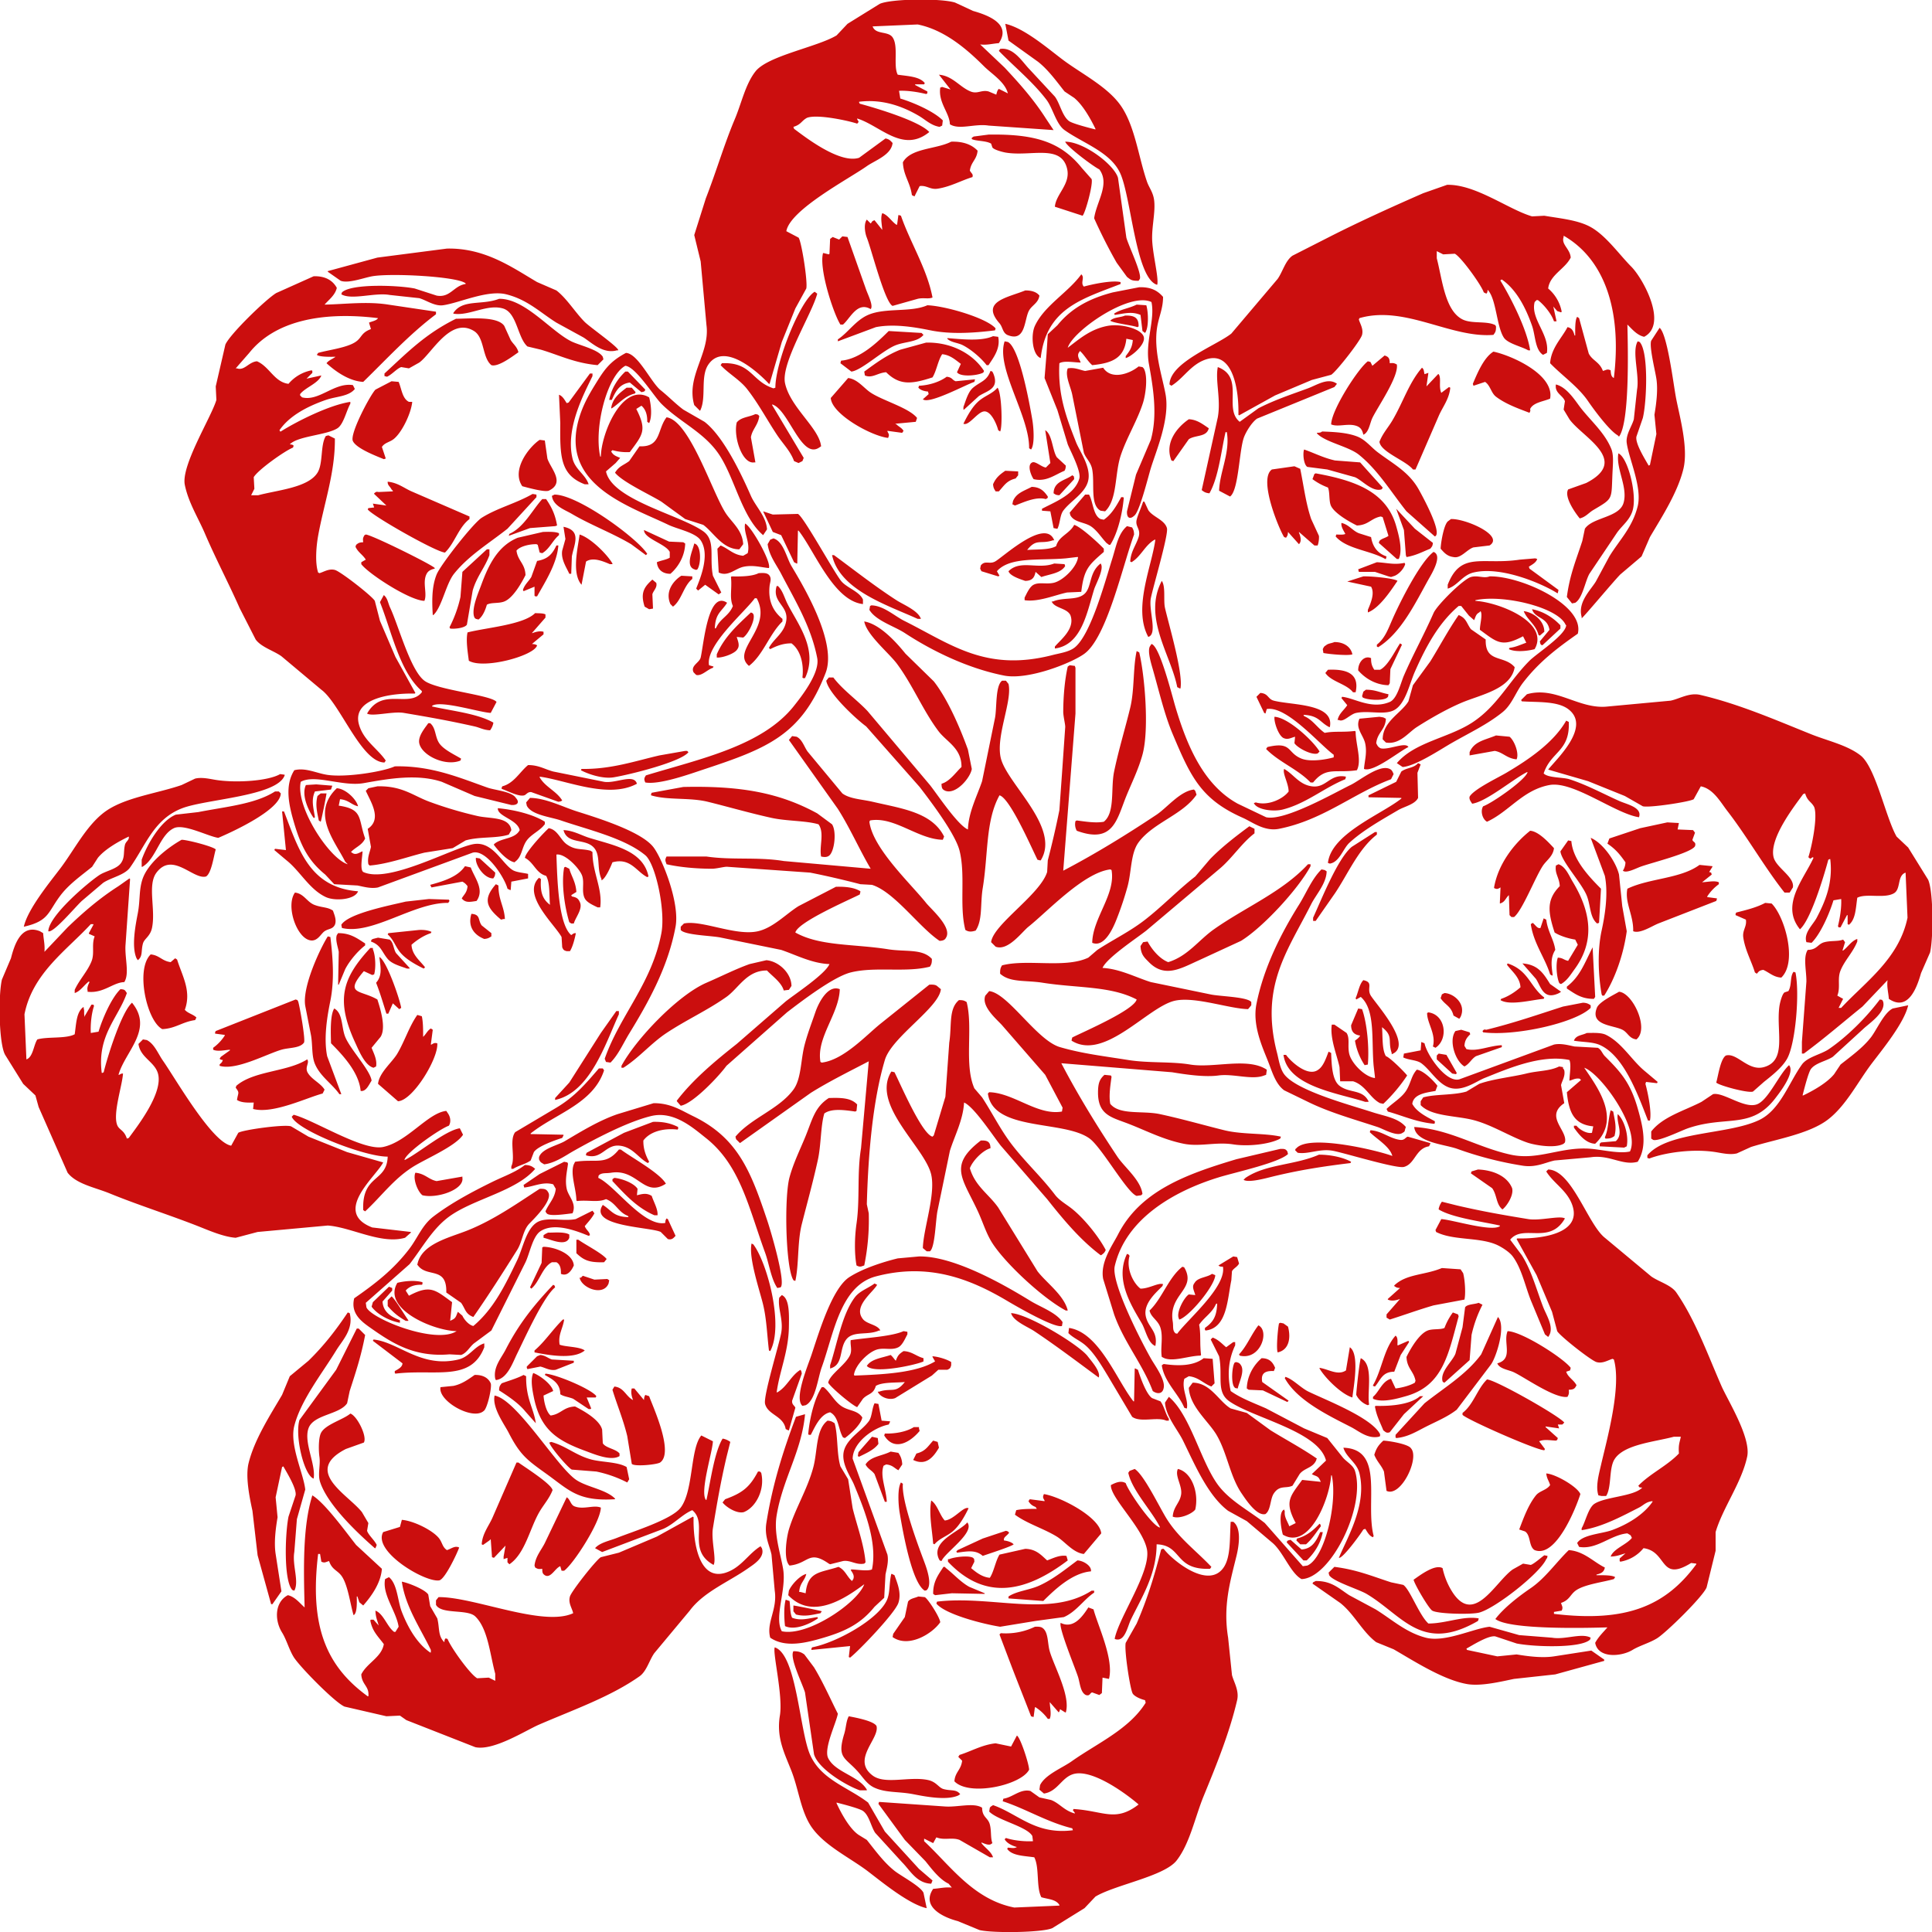 <svg xmlns="http://www.w3.org/2000/svg" width="3000" height="3000" viewBox="0 0 3000 3000">
  <defs>
    <style>
      .cls-1 {
        fill: #cb0e0e;
        fill-rule: evenodd;
      }
    </style>
  </defs>
  <path id="Color_Fill_1" data-name="Color Fill 1" class="cls-1" d="M1396,141q1.005,6,2,12c20.04,6.041,52.21,19.952,66,34-0.33,2.666-.67,5.334-1,8-1.33.667-2.67,1.333-4,2-13.52-2.195-21.93-11.087-32-17-23.44-13.766-55.39-26.75-93-22v1c0.33,0.667.67,1.333,1,2,26.54,7.211,92.31,26.917,108,44-41.04,33.541-76.15-10.013-112-21v1c2.21,4.384,3.42,3.443,0,7-12.59-4.343-62.2-15.256-78-9-8.71,4.782-8.88,10.36-21,14,0.33,1,.67,2,1,3,16.5,12.261,70.73,54.755,101,45q20.505-15,41-30c6.15,1.223,7.56,3.391,11,7-1.88,18.745-27.46,27.125-40,36-28.02,19.824-119.08,67.559-125,101q9.495,5,19,10c4.38,5.258,14.42,67.771,12,79q-8.505,15.5-17,31-10.5,26-21,52-9.495,32.5-19,65h-1c-13.71-14.889-68.59-66.937-94-30-13.09,19.028-2.47,51.89-13,72l-9-9c-13.01-45.007,24.8-80.389,19-124q-4.5-49.5-9-99-4.995-20.5-10-41,9-28.5,18-57c16.53-42.395,28.25-83.24,45-123,10.52-24.964,16.36-54,32-74,19.13-24.463,95.61-37.787,126-56q8.505-9,17-18,24.99-15.5,50-31c17.57-8,95-8.939,117-2q13.995,6.5,28,13c20.86,5.957,60.64,19.539,40,50-10.51.8-18.43,3.347-29,2q19.005,18,38,36c23.21,24.854,45.24,49.589,64,79q6,9,12,18l-101-7c-21.15-3.38-45.45,7.215-60-2-0.61-18.114-18.3-33.308-15-57l3-1,13,4-18-23c21.33,1.808,32.04,19.067,49,26,10.98,4.489,16.71-2.88,28,0l12,5c1.13-3.967,1.48-6.576,4-9q7.005,3.5,14,7c-4.37-17.764-25.4-30.417-37-42-26.03-25.98-60.83-56.5-103-65l-70,3c4.58,13.23,23.97,6.808,31,17,9.55,13.84.63,44.054,8,58,16.16,2.358,33.8,2.761,42,13-0.33.667-.67,1.333-1,2h-14v1q9.495,5,19,10v3c-0.67.333-1.33,0.667-2,1C1425.08,142.857,1409.4,140.372,1396,141ZM1561,37c30.2,6.657,68.16,40.116,91,57,28.89,21.357,68.79,41.306,89,71,21.37,31.4,26.9,78.869,40,117,3.16,9.186,9.24,16.048,11,28,2.5,17-3,38.739-3,59,0,23.142,10.55,61.332,8,73h-1c-32.86-11.6-39.51-137.57-57-174-15.46-32.206-57.84-45.852-86-66-13.1-9.374-18.21-34.155-28-47-21.6-28.345-49.43-50.643-74-76,0.67-1,1.33-2,2-3,21.05-3.269,34.92,20.908,46,32q19.5,21,39,42c8,10.754,11.29,30.031,22,38,5.39,4.01,33.84,11.281,41,13v-1c-7.92-16.238-19.56-36.975-33-48l-15-10c-12.59-15.9-25.18-33.48-41-46q-22.995-16.5-46-33Q1563.5,50,1561,37Zm-26,172c72.45-1.112,112.21,11.286,145,52l15,17c2.82,7.5-9.78,53.144-14,57l-43-14c1.64-19.771,24.66-35.076,19-59-9.13-38.572-56.08-18.578-95-25-4.88-.8-18.33-4.254-21-8-0.67-2-1.33-4-2-6-8.08-4.746-22.97-3.656-30-7v-2l3-2Zm-58,11c18.71-.617,32.19,4.659,41,14-1.21,14.012-10.25,17.3-12,31,3.04,5.13,5.4,5.323,4,10-17.23,5.194-33.96,14.911-54,18-11.78,1.815-17.23-5.7-28-4q-4.005,8-8,16c-1.33-.667-2.67-1.333-4-2-2.81-20.259-13.12-30.165-14-51C1414.23,229.654,1453.91,231.959,1477,220Zm177,0c28.68-.018,75.65,35.218,82,56q6.495,46.5,13,93c3.53,12.85,24,54.687,21,64-0.67,1-1.33,2-2,3-10.9.057-11.83-1.231-18-6q-7.995-11-16-22c-12.6-21.891-25.07-46.8-35-69,3.41-25.5,25.09-53.294,8-76C1698.36,259,1656.78,228.039,1654,220Zm593,67c44.34-1.03,95.42,38.392,132,49l19-1c23.43,3.986,49.52,6.377,69,16,25.28,12.486,46.5,43.432,66,63,18.31,18.374,57.42,89.661,20,109-11.26-2.562-18.84-12.048-26-19,0.93,38.587,3.6,152-13,174-0.67-.667-1.33-1.333-2-2-13.09-7.458-36.94-39.763-46-53-15.48-22.63-40.11-39.46-59-59,1.71-23.867,18.29-39.166,27-56,7.29,1.343,9.2,6.558,11,13h1c-0.04-7.225-.56-24.263,3-29l3,2q7.5,27.5,15,55c5.8,11.217,16.75,12.813,22,27,5.84-1.644,6.64-3.356,12-1,0.41,5.581.72,9.872,5,12,12.85-105.4-14.78-184.745-78-221v2c-4.09,11.8,10.06,18.195,11,32-8.79,17.733-32.51,26.781-35,48a62.369,62.369,0,0,1,21,36c-0.33.333-.67,0.667-1,1l-6-2-6-7q2.505,11.5,5,23h-4c-3.64-11.382-16-26.375-25-33h-2l-3,3c-6.83,26.161,23.58,50.178,19,79l-6,3c-12.49-7.878-11.76-29.982-17-45-9.85-28.265-24.32-56.358-47-72-0.67.333-1.33,0.667-2,1v1c15.91,26.2,41.02,74.933,46,108h-3c-9.87-5.853-31.88-10.384-38-20-11.24-17.651-11.53-60.159-25-74-0.4,4.03-.33,3.912-2,6-1.33-.667-2.67-1.333-4-2-3.99-11.746-35.36-55.152-45-60l-18,1q-4.995-2.5-10-5v11c8.6,32.992,12.6,81.279,40,95,14.53,7.274,38.19,1.852,51,9,0.33,0.667.67,1.333,1,2,0.12,7.729-1.15,8.972-4,13-66.36,5.381-137.58-46.417-208-26-0.33.667-.67,1.333-1,2,1.81,6.735,7.39,14.459,5,24-2.22,8.88-40.37,57.578-48,62l-30,8-57,24q-27.99,15.5-56,31c-0.33-.333-0.67-0.667-1-1,0.93-37-7.96-99.731-50-86-23.97,7.829-34.7,29.107-54,41l-3-2c0.57-34.259,72.99-60.683,96-79q36-42.495,72-85c7.87-11.283,11.84-28.142,23-36l57-29c46.42-23.623,97.31-46.693,146-68Zm-877,44c8.87,2.823,14.34,12.922,22,18h1q1.005-7.5,2-15h1l3,1c14.29,41.465,40.54,82.445,49,127-6.53,2.735-13.9-.112-23,2l-39,11c-12.08-5.387-33.03-88.667-40-106-2.93-7.277-5.11-21.326,0-28l6,6c2.74-2.885,1.24-3.484,6-5l12,15C1369.36,347.992,1366.94,337.649,1370,331Zm-62,36,8,1q14.505,41,29,82c3.1,8.491,11.44,24.915,7,30-20.91-12.236-31.58,14.191-43,24h-4c-10.15-15.447-33.67-85.86-27-111h1l8,2c0.33-.333.67-0.667,1-1q0.495-11.5,1-23c1.33-1,2.67-2,4-3q4.995,2,10,4C1304.67,370.334,1306.33,368.666,1308,367ZM694,386c59.277-1.255,101.9,29.647,140,52l30,13c16.271,12.549,29.315,34.32,44,49,8.087,8.084,53.274,39.656,52,44h-2c-21.525,6.176-39.683-12.2-52-20l-42-23c-24.969-15.552-44.778-35.781-78-44-29.246-7.235-73.25,13.572-98,17-13.2,1.828-26.418-8.066-37-11l-46-5c-22.979-4.145-58.82,8.443-75-1q0.5-1.5,1-3c14.373-13.823,86.94-11.231,113-6l34,11c21.091,3.909,26.666-15.453,45-18v-1c-12.315-10.684-115.882-16.147-145-11-13.38,2.365-36.9,11.525-49,7l-20-14v-1l77-21Zm985,40c6.05,5.032-1.89,13.123,4,19,14.31-3.968,44.09-10.1,57-7v3c-60.69,23.574-115.2,38.158-124,115-12.95-4.56-15.73-35.518-9-50C1621.72,474.34,1658.78,454.09,1679,426ZM487,429c18.325-.644,29.866,6.681,36,18-2.636,11.477-12.355,18.322-19,26,31.51-.579,65.76-5.27,99,0l74,11v4c-41.175,30.941-76.416,69.355-113,105-22.514-1.225-43.919-17.043-57-29,3.833-4.922,9.04-6.242,14-10-7.225.04-24.263,0.562-29-3l2-3c16.345-4.7,44.261-7.847,58-17,10.3-6.863,8.214-14.155,24-20l-3-10c3.967-1.928,11.728-2.951,14-7-89.812-11-161.393,5.61-200,54l-21,24h2c11.676,4.067,17.976-9.869,31-11,19.416,8.183,26.931,32.377,49,35a61.913,61.913,0,0,1,36-21l1,1v3l-9,9,23-5c-4.587,12.339-25.037,18.615-33,29v2l3,3c26.138,6.824,50.1-23.6,79-19l3,6c-9.674,11.906-28.96,11.4-45,17-28.25,9.856-56.38,24.307-72,47l1,2h1c25.451-16,75.416-41.1,108-46v3c-5.826,9.812-10.44,31.913-20,38-16.955,10.8-61.6,11.934-74,25,4.03,0.4,3.912.327,6,2l-1,3c-12.966,5.088-54.985,35.067-61,46q0.5,9,1,18l-5,10h11c30.174-8.094,77.368-11.678,92-35,8.988-14.326,4.234-43.217,13-57l4-1,10,5c0.53,52.949-16.948,100.833-26,151-2.906,16.105-5.043,41.682,0,57l2,1c6.661-1.787,14.544-7.466,24-5,8.741,2.279,57.765,40.513,62,48q4,15.5,8,31,12,28,24,56,15.5,27.99,31,56c-0.333.33-.667,0.67-1,1-37.06-.94-99.766,7.81-86,50,7.753,23.76,28.255,35.41,41,54l-2,3c-36.067-.38-68.8-91.41-98-113q-31-25.995-62-52c-12.214-8.73-31.158-13.97-40-26q-12.5-24.5-25-49c-16.647-37.828-36.912-76.088-54-116-10.282-24.016-25.318-47.362-31-75-6.193-30.124,41.437-105.67,49-132q-0.5-10.5-1-21,7.5-32.5,15-65c7.276-16.4,63.179-70.59,79-80Zm1282,17c18.46-.508,28.68,5.453,37,15,0.01,17.747-6.24,30.1-9,46-6.45,37.109,8.09,78.04,13,106,6.63,37.774-14.58,86.616-23,114-4.09,13.294-17.67,68.86-26,74-6.47,5.966-11.61,3.255-11-7q7.005-28.5,14-57,11.505-27,23-54c10.66-38.5,3.87-79.652-3-118-6.16-34.415,9.94-68.5,4-96-34.34-16.43-122.64,45.276-130,71,17.94-13.641,35.37-29.06,62-34,20.19-3.745,52.27,4.161,56,17,3.51,12.057-19.86,31.106-28,33v-3c5.43-7.213,10.13-12.795,11-25-3.33-.667-6.67-1.333-10-2-3.15,30.611-22.8,37.909-53,41-7.45-6.511-11.84-15.346-19-22-0.67,1-1.33,2-2,3-3.18,5.726,2.62,11.946,3,15-11.69-.382-25.84-3.156-33,1-2.65,49.378,10.97,84.755,26,123,5.48,13.954,25.13,40.1,18,62-5.94,18.25-27.41,29.613-38,44-5.25,7.134-4.76,19.511-9,28h-1c-1.67-.333-3.33-0.667-5-1q-2.505-13-5-26l-13-1v-3c21.69-11.283,50.96-22.487,58-47,3.19-11.116-14.39-43.861-18-53q-7.995-26.5-16-53-10.005-25-20-50,1.5-18.5,3-37,1.005-15.5,2-31l15-14c21.09-25.894,48.56-41.285,86-51Q1748.505,450,1769,446Zm-177,5c9.97-.121,17.65,2.424,22,8-1.61,11.437-11.24,14.711-16,23-7.89,13.729-4.82,50.414-34,38-7.25-3.685-6.98-12.287-12-18C1522.06,467.925,1564.36,462.291,1592,451Zm-327,2c1.33,1,2.67,2,4,3-7.99,31.148-56.68,107.8-50,139,8.08,37.759,53.07,69.641,56,98l-3,2c-28.17,18.774-47.55-59.843-73-67v1q24.495,41,49,82c-0.67,1.667-1.33,3.333-2,5l-6,3c-2.33-1-4.67-2-7-3-5.48-15.362-17.59-27.359-26-40-16.56-24.9-29.2-49.308-47-72-11.23-14.318-28.65-23.73-41-37,0.67-1,1.33-2,2-3,46.08-2.033,45.7,27.964,80,39l3-1C1203.89,562.973,1242.36,466.809,1265,453ZM775,464c39.948-.665,80.023,50.039,112,66,12.362,6.17,41.992,12.536,49,24q0.5,2,1,4l-9,9c-35.575-3.172-59.6-15.528-88-24l-21-5c-15.516-13.739-16.085-52.523-38-59-24.758-7.318-53.206,12.249-77,8v-1C718.354,464.1,748.061,474.442,775,464Zm990,9,15,1c3.3,11.068,3.93,35.423-2,43-1.33-1-2.67-2-4-3q-1.5-12.5-3-25c-13.69-5.691-24.43-2.315-40,0-0.33-.667-0.67-1.333-1-2C1740.17,480.149,1753.05,478.945,1765,473Zm-325,1c28.92,1.154,92.62,20.067,106,36-0.33,1-.67,2-1,3-32.25,3.94-68.03,6.479-100,0-21.8-4.418-56.04-10.782-85-5q-29.49,11-59,22v-3c15.96-10.611,27.82-29.685,47-38C1374.84,477.366,1414.05,485.465,1440,474Zm307,16c13.52-.286,21.5,2.628,21,17-0.67.333-1.33,0.667-2,1-7-2.845-36.7-6.155-42-10C1729.56,492.265,1738.84,493.422,1747,490ZM708,495c23.756-.346,64.49-4.176,75,11l10,22c3.934,6.438,9.94,10.317,12,19-8.088,5.543-31.272,23.466-42,20-14.484-11.8-10.33-42.712-27-53-36.611-22.6-65.778,35.345-85,49l-16,9-12-2c-6.8,2.309-13.976,11.275-22,15l-4-1v-4C632.875,546.911,660.719,518.319,708,495Zm1869,14c11.68,9.385,20.81,82.284,25,106,4.9,27.767,20.23,78.866,12,113-8.87,36.817-33.81,75.143-52,106q-6.495,15-13,30-16.5,14-33,28c-9.43,9.425-58.73,68.388-60,68v-2c-6.53-22.749,13.96-41.8,22-55l21-39c15.34-25.15,35.82-44.653,44-78,7.2-29.361-13.56-73.165-17-98-1.83-13.194,8.19-26.273,11-37q2.505-23,5-46c4.14-22.979-8.44-58.82,1-75l3,1c14.14,14.933,11.14,92.584,5,118q-4.995,14.5-10,29c-2.05,11.037,14.14,36.1,19,45,0.67-.333,1.33-0.667,2-1q4.995-24,10-48l-3-30c2.5-14.971,5.85-37.593,3-56-1.98-12.788-11.36-50.13-8-59Q2570.5,519,2577,509Zm-1197,5,51,3,3,3c-9.51,11.425-27.68,10.124-43,16-19.85,7.616-53.09,39.212-69,41q-8.505-6.5-17-13c0.33-1.333.67-2.667,1-4C1335.5,557.728,1363.01,530.856,1380,514Zm162,8,8,1c3.79,18.586-7.75,32.71-15,44h-3c-8.71-11.322-24.04-24.365-37-31-7.67-3.927-18.32-4.144-24-10v-1C1492.7,526.719,1523.91,530.313,1542,522Zm18,8c1.67,0.333,3.33.667,5,1,17.84,8.96,33.29,93.2,38,121,1.99,11.772,3.98,38.446-2,46l-3-2C1598.71,645.777,1546.02,571.175,1560,530Zm-122,2c41.4-.949,74.21,19.212,90,44-1.26,3.023.02,1.2-2,3-9.59,4.437-34.79,6.619-40-1l6-13c-8.21-5.965-16.33-13.815-29-15-6.5,9.713-8.76,25.885-15,36-32.06,10.427-50.87,12.932-72-8-12.93.78-21.75,9.961-33,5-0.33-2-.67-4-1-6,17.29-12.589,34.23-25.426,56-34Zm881,14c29.29,6.251,95.03,36.082,88,73-10.22,4.446-26.07,5.859-31,16,0.57,3.486.35,2.935-1,6-18.61-7.067-37.28-13.818-52-25-7.67-5.829-8.82-17.636-17-23l-18,6c-0.33-1-.67-2-1-3C2294.01,579.514,2303.97,555.267,2319,546ZM972,548c18.8,0.986,38.89,45.921,54,58,12.01,9.6,23,21.059,35,30l33,19c29.12,22.549,55.99,78.61,72,115,7.17,16.3,23.84,31.948,25,52l-6,9c-32.5-27.59-43.34-85.828-67-123-23.06-36.23-61.58-51.619-91-81-11.87-11.856-39.816-57.444-56-59-28.1,15.375-49.014,94.91-39,141h1c0.665-35.477,31.52-110.352,71-94,1.33,0.667,2.67,1.333,4,2,2.92,10.859,5.02,29.59,0,40l-3-2c0.38-11.525-2.94-19.922-9-25l-8,5c17.22,33.653,9.62,40.105-10,67a81.238,81.238,0,0,1-27-3l-2,2c3.473,6.081,7.286,7.191,14,10l-7,8-15,13c9.108,44.242,115.27,67.543,151,93,19.78,14.092,9.16,39.882,15,69q6.495,13,13,26c-1.33,1-2.67,2-4,3l-21-15q-5.505,4.5-11,9l-3-3c6.22-15.475,22-52.685,7-75-8.13-12.1-36.3-17.439-50-24-62.6-29.987-168.958-62.428-139-165,5.739-19.651,14.532-35.6,24-51C938.016,574.569,945.959,561.948,972,548Zm1178,4c5.96,1.9,7.91,4.115,8,12,5.59-.543,6.76-0.308,11,2,3.2,18.771-29.8,65.948-38,83-3.98,8.286-5.34,22.5-14,26-1.48-6.392-3.55-10.5-9-13-13.42-5.856-29.77,1.854-41-3,0.57-22.807,42.18-87.129,57-98l4,1,3,6Q2140.5,560,2150,552Zm-382,17,6,1c0.67,0.667,1.33,1.333,2,2,6.93,12.206,2.83,40.648-1,53-8.39,27.031-26.11,55.548-35,83-9.15,28.278-4.86,67.885-24,86l-7-1c-16.69-8.858-8.9-41.873-13-64-2.12-11.445-9.63-16.787-13-26q-9-45-18-90c-2.37-12.3-11.71-29.777-7-41,10.94-1.919,18.58,2.483,27,4l28-5C1725.53,590.561,1754.04,580.566,1768,569Zm123,1c42.31,15.941,8.16,64.187,34,85q14.505-10.5,29-21c24.32-12.637,50.18-21.129,77-31,13.53-4.978,31.46-17.381,45-7-1.33,1.667-2.67,3.333-4,5q-60,24.5-120,49c-7.8,5.363-16.27,18.856-20,28-7.94,19.479-8.3,83.469-22,93q-8.505-4.5-17-9c0.93-29.22,17.46-59.54,12-91h-2c-6.82,29.646-10.75,69.875-25,95-6.08-.563-8.51-2.189-12-5q12.495-56.495,25-113C1896.11,619.614,1886.79,591.246,1891,570Zm317,1c3.38,2.351,2.83,5.66,4,10l6-2-3,21,18-19h1c4.44,6.8-.37,18.9,4,29l12-9c0.67,0.333,1.33.667,2,1-1.62,17.7-12.03,30.105-18,44q-18,41.5-36,83h-4c-10.88-13.847-50.05-26.912-52-43,5.04-13.078,13.41-21.881,20-33C2178.67,624.865,2187.68,594.512,2208,571Zm-670,5c3.83,1.321,2.08,0,4,3,10.91,25.077-9.37,27.625-22,36q-11.505,10.5-23,21h-1v-4c3.81-10.354,7.29-23.507,15-30C1522.21,592.563,1532.46,591.749,1538,576Zm-567,1h4l27,28c-1.26,3.023.02,1.2-2,3l-4,1-18-15c-16.469,2.238-22.309,14.214-28,27h-4C949.318,602.9,959.7,587.52,971,577Zm-55,3h4v4c-12.974,27.086-42.312,81.1-31,128,4.157,17.236,20.226,24.872,25,40h-6c-38.5-14.622-38.464-44.229-38-95q-1-22-2-44c5.836,1.98,8.885,8.439,12,13l3-1Zm554,5c8.98,0.915,8.36,5.153,14,7l30-3c-0.33,1.333-.67,2.667-1,4-12.66,3.961-70.47,35.422-80,27l9-8c-0.33-1.333-.67-2.667-1-4-6.36-.479-11.75-2.354-15-6,0.33-1,.67-2,1-3C1443.75,598.185,1459.66,592.645,1470,585Zm-153,2c14.24,1.666,24.03,15.075,34,22,18.33,12.741,60.41,24.03,73,40-0.67,2-1.33,4-2,6l-32,3c0.67,0.333,1.33.667,2,1,3.88,3.795,8,5.111,11,10-0.67,1-1.33,2-2,3h-1l-22-3v1c2.39,4.553,3.18,5.25,1,10-25.92-2.867-87.52-36.829-89-62Q1303.5,602.5,1317,587Zm-709,5,11,1c4.527,10.408,5.585,26.033,16,31h5v1c-2.225,18.409-16.6,47.521-29,57-6.272,4.794-13.555,5.262-18,12l6,18-3,1c-11.725-4.916-42.534-16.493-48-28-5.635-10.738,27.288-72.384,35-80Zm1808,5c15.6,3.77,27.51,21.417,36,33,15.9,21.7,39.19,40.407,50,67,3.79,9.329,2.57,22.7,2,34-2.29,45.711,2.32,41.849-30,61-7.11,4.212-11.68,10.814-21,13-7.29-8.864-24.62-33.584-18-45l28-10c68.85-35.377-6.05-70.911-26-99l-9-15q1.005-6.5,2-13C2426.82,613.6,2413.79,610.571,2416,597ZM973,602h8l6,7q-0.5,1-1,2c-16.562,4.291-23.732,15.09-36,23h-1C951.119,618.114,962.635,609.894,973,602Zm576,0c6.52,8.193,8,61.143,4,68l-3-2c-1.9-8.054-11.26-31.561-23-29-10.18,2.221-22.84,22.722-31,19,6.33-13.07,14.95-28.545,26-37C1531.73,613.554,1541.06,611.07,1549,602Zm-376,41c4.42,0.774,3.71.6,6,3-1.77,14.27-10.9,20.39-13,33q3.495,19.5,7,39h-2c-18.22,2.941-32.52-39.266-27-62C1150.75,647.576,1162.57,647.924,1173,643Zm-138,5c35.87,4.676,71.13,117.267,92,149,9.45,14.366,25.83,26.029,27,48l-6,8c-26.34-.163-39.79-26.309-56-38q-13.995-4.5-28-9-18.495-13.5-37-27c-18.04-11.13-60.309-30.406-72-45,6.484-10.5,12.336-10.913,22-18l16-23C1026.81,694.585,1020.18,667.328,1035,648Zm811,3c13.12,0.519,22.46,8.343,31,14-3.42,14.163-20.59,10.03-31,17q-12,17-24,34l-3-1C1807.54,686.286,1829.46,662.24,1846,651Zm-223,17c11.04,6.482,11.02,31.156,18,42q7.005,6.5,14,13c-0.22,4.513-.71,5.391-2,8-14.57,5.874-28.5,17.779-48,13-2.97-3.822-11.27-22.074-2-26,4.94-2.089,14.02,6.967,21,8q3.495-3.5,7-7Q1627,693.5,1623,668Zm430,2c17.88,0.722,38.69,1.47,55,8,12.41,4.968,21.01,16.432,31,24,24.25,18.373,48.58,30.483,64,58,4.83,8.622,37.9,68.58,25,73q-22.005-19.5-44-39c-23.78-29.77-44.3-64.193-74-88-16.08-12.889-52.53-19.454-65-33v-1C2049.54,671.944,2050.75,671.8,2053,670ZM838,683l8,1q2,14,4,28c4.831,15.295,28.335,37.6,2,50-6.674,2.384-31.449-4.437-41-7C793.357,729.219,822.1,693.479,838,683Zm1187,15c15.24,5.159,29.81,13,48,17l39,3q17.505,19.5,35,39c-1.26,3.023.02,1.2-2,3-14.46,4.043-29.91-14.29-41-19l-43-12-31-4C2024.14,721.315,2022.74,703.753,2025,698Zm488,6c14.27,6.172,27.99,59.133,23,85-3.37,17.44-16.35,25.832-25,38q-21.495,32-43,64c-6.68,11.88-10.63,38.035-22,45-1.67.333-3.33,0.667-5,1q-4.005-5-8-10c4.49-34.709,14.92-58.924,24-87q1.995-9.5,4-19c12.05-17.978,53.24-17.1,60-40C2528.24,756.453,2508.77,727.72,2513,704Zm-503,20,9,4c5.57,27.237,8.69,53.7,17,78l12,26c0.5,3.727-.43,11.382-2,15h-5l-24-21v1c2.37,5.825,4.67,13.563,0,18q-8.505-9.5-17-19c-0.3,5.588-1.02,5.838-3,9l-3-1c-6.67-9.872-40.83-89.839-19-105Zm-449,7,20,1v6c-1.33,1.667-2.67,3.333-4,5-14.14,3.488-17.75,11.154-26,20h-5c-2.24-3.7-3.45-5.049-4-11C1546.44,741.7,1552.33,736.988,1561,731Zm482,4c59.04,10.782,109.56,27.384,125,82,3.39,12.009,10.66,36.583,4,51h-3q-13.995-12.5-28-25c0.33-1,.67-2,1-3,3.11-3.8,10.34-4.829,14-8l-9-29-3-1c-15.16,2.9-19.17,13.353-37,14-11.91-5.8-33.96-18.423-40-30-3.83-7.342-1.74-22.15-5-29a96.081,96.081,0,0,1-24-13l3-8C2041.67,735.667,2042.33,735.333,2043,735Zm-378,3c3.19,2.1,2.48,1.039,3,6q-11.505,12.5-23,25c-5.59-.3-5.84-1.019-9-3C1636.34,747.262,1654.22,746.108,1665,738ZM602,748c15.471,1.388,25.316,9.866,37,15l90,39v4c-17.186,13.194-22.678,37.036-38,52-13.182-.322-113.451-57.28-120-67q0.5-1,1-2l9-1q-1-3-2-6l21,3-19-18v-1c3.112-2.257,2.877-2.7,7-2l22-1v-1l-2-2C605.389,754.843,601.639,753.6,602,748Zm1000,8c13.51,0.3,19.45,6.881,25,15v2l-3,2c-15.7-4.413-35.59,5.519-48,10-1.33-.667-2.67-1.333-4-2,0.33-1.667.67-3.333,1-5C1578.26,765.36,1590.26,762.286,1602,756ZM827,767l6,1v4l-45,49c-28.444,22.589-60.4,41.65-83,70-12.564,15.759-18.785,51.779-32,64h-1c-1.206-20.4-1.9-43.444,6-63,6.014-14.885,56.951-79.8,70-88C772.423,788.66,800.612,782.047,827,767Zm34,1c36.255,0.011,128.669,67.676,144,92-0.67.667-1.33,1.333-2,2l-23-17c-30.254-17.829-62.449-29.618-92-47-11.173-6.572-29.2-12.468-31-28Zm824,0h6c6.47,10.795,6.16,32.35,18,38,1.67,0.333,3.33.667,5,1,12.32-8.483,19.66-21.724,27-35h3c0.33,0.333.67,0.667,1,1-2.1,24.563-9.62,55.433-21,73h-2c-1.33-1-2.67-2-4-3-7.79-8.314-13.73-18.221-23-25-10.3-7.535-26.77-6.3-33-18-0.33-1.333-.67-2.667-1-4Q1673,782,1685,768Zm-843,7h6c8.043,11.7,14.148,23.506,17,41l-3,1-39,3-33,12q0.5-1.5,1-3C813.455,818.9,826.268,792.4,842,775Zm933,4h2l6,13c6.54,10.506,25.26,14.984,29,28,2.83,9.856-21.72,91.849-25,109-3.61,18.876,10.92,55.774-4,60-24.14-44.7,5.6-109.623,11-151h-1c-15.09,8.431-21.27,26.243-36,35-0.67-.333-1.33-0.667-2-1,0.77-15.518,9.15-25.543,13-38,3.92-12.663-5.66-16.019-3-27C1766.82,799.47,1771.98,788.586,1775,779Zm393,11q14.505,15.5,29,31,13.995,11,28,22c-0.61,5.766-1.62,5.628-4,9-11.71,4.548-21.91,10.47-37,13-0.33-1-.67-2-1-3l-3-39Zm-983,4,15,5,39-1c8.9,4.3,55.06,88.919,67,104,8.49,10.729,28.6,16.3,34,29v7c-45.79-4.99-75.23-82.935-100-114h-1v2q-0.495,24.5-1,49h-1c-1.33-.667-2.67-1.333-4-2q-10.005-21-20-42-6.495-2.5-13-5Zm1068,12c22.27-1.069,83.73,25.881,60,41l-25,3c-10.29,3.236-19.59,17.621-31,15-10.04-1.252-14.72-7.032-20-13,0.25-9.111,5.22-39.077,12-43C2250.33,808,2251.67,807,2253,806Zm-170,6c11.45,2.48,17.08,11.98,27,16q9.495,3,19,6c2.57,15.767,10.73,25.512,24,30-0.33,1.333-.67,2.667-1,4h-1c-23.42-13.394-60.08-15.29-77-35,0.33-1,.67-2,1-3,6,0.218,11.95.542,14-1C2086.18,823.587,2082.11,818.025,2083,812Zm-926,1c9.39,3.889,40.9,59.5,37,69h-1c-11.85-1.272-23.98-4.83-38-2-13.67,2.759-24.03,16.05-39,9q-1.005-18.5-2-37c1.67-1.667,3.33-3.333,5-5,12.4,5.163,19.69,14.5,35,16,2.33-1.333,4.67-2.667,7-4C1165.46,842.5,1154.18,827.314,1157,813Zm511,2c10.49,3.082,38.1,28.616,46,37v5c-23.55,20.463-30.82,26.689-35,62l-22,1c-18.16,3.746-44.58,15.19-66,12v-4c3.26-6.326,7.72-16.795,14-20,8.7-4.439,19.46-.465,31-3,14.52-3.189,36.17-24.174,38-40h-2l-17,2c-40.14,3.648-86.82-3-107,20,1.33,2.333,2.67,4.667,4,7-0.67.333-1.33,0.667-2,1q-13.005-4-26-8c-0.67-1.333-1.33-2.667-2-4,0.33-1.667.67-3.333,1-5,6.64-8.376,13.15-1.366,22-6,11.63-6.086,78.15-68.646,92-33h-2c-19.64,6.633-25.5-3.543-40,15,14.71-1.223,34.58.255,45-6C1644.13,832.3,1660.6,829.185,1668,815Zm82,2,8,2c1.89,3.714,2.76,4.9,3,11-17.96,48.975-42.1,159.133-77,185-19.25,14.26-87.37,41.49-125,34-56.71-11.29-111.73-38.35-154-66-16.44-10.756-45-19.158-55-36,0.33-2,.67-4,1-6,0.67-.333,1.33-0.667,2-1,18.82,0.281,36.35,16.689,51,24,72.65,36.25,126.67,80.04,231,53,9.65-2.5,24.19-4.48,33-11,25.48-18.858,47.84-102.629,59-138C1733.12,848.613,1736.19,828.6,1750,817Zm-875,1c28.917,6,16.415,27.053,13,46q-0.5,13.5-1,27h-3c-4-9.233-13.289-22.216-11-36q2.5-9,5-18Zm125,5,39,18,22,1,3,2c-0.7,20.332-11.37,37-23,47-12.27.032-20.07-6.679-21-18,6.42-2.781,14.76-3.78,20-7v-9C1033.34,844.253,999.985,836.505,1000,823Zm-157,3c8.537-.277,19.469-0.638,25,2v3c-9.97,8.166-14.487,21.239-26,28l-4-1-3-12-2-1c-11.4-.169-25.787,3.486-31,10,2.119,16.158,13.3,19.849,14,38-6.326,12.657-19.513,35.78-33,41-8.915,3.451-20.29,1.074-27,5-2.408,8.587-6.553,18.2-13,23l-4-1c-2.4-1.751-1.67-1.028-3-4-3.624-13.483,6.984-37.014,11-48,11.7-32.018,26.078-61.384,57-74Zm-275,4c9.683,0.668,103.259,47.074,107,52v1c-6.392,1.479-10.5,3.551-13,9-6.088,13.183,1.7,30.051-3,41-22.7-.345-87.23-42.319-98-57v-3l7-4c-4.771-7.839-11.818-10.978-16-20q0.5-1.5,1-3c3.42-2.719,4.579-3.724,11-4-0.736-5.847-.436-6.822,2-11Zm332,0c16.839,5.071,42.55,30.383,51,45v1h-4c-10.808-4.546-26.318-11.249-37-4l-7,36C887.067,889.74,897.742,848.91,900,830Zm301,6c15.74,4.757,20.25,30.014,28,43,18.92,31.7,71.27,118.941,53,166-37.47,96.52-90.35,117.06-190,150-19.97,6.6-67.85,23.98-90,20-2.269-5.23-1.76-6.66,1-11,84.92-25.82,180.81-45.75,230-108,9.95-12.6,40.49-50.5,36-74-9.42-49.258-34.88-90.318-56-131-7.16-13.8-18.67-28.057-21-46,1.33-2.333,2.67-4.667,4-7Zm-123,8c11.04,1.795,10.97,30.674,5,40-0.67.333-1.33,0.667-2,1l-3-1C1063.69,878.705,1075.66,854.929,1078,844Zm-214,3h3c-2.072,28.523-21.078,57.453-33,79h-3l-1-1V911l-17,7q-0.5-1-1-2c2.763-8.554,8.9-13.221,13-20q4.5-12.5,9-25C851.013,868.155,857.761,860.15,864,847Zm-108,6h4v9c-6.978,19.335-19.872,33.406-26,55q-4.5,26.5-9,53c-3.329,5.316-19.643,6.99-26,6q-0.5-1-1-2a193.934,193.934,0,0,0,17-47l3-39Zm1470,4c14.99,5.568-3.84,35.519-8,43-20.57,37.015-42.57,83-78,105-0.67-.33-1.33-0.67-2-1v-3c12.38-9.753,17.18-23.411,24-39C2173.66,935.367,2205.06,872.71,2226,857Zm-934,5h3c31.41,23.141,63.28,48.217,97,70,10.9,7.041,33.73,16.065,38,29h-5C1378.61,939.873,1303.86,916.487,1292,862Zm1092,5,3,1c-2.01,6.022-8.31,8.826-13,12,0.33,1,.67,2,1,3l45,33c-0.33,1.667-.67,3.333-1,5h-1c-22.58-14.333-86.79-42.43-130-32-17.24,4.161-24.71,20.547-40,25v-6c20.58-52.853,53.93-30.1,112-39Zm-246,6c17.8,1.063,26.65,4.361,43,1,0.33,0.667.67,1.333,1,2-2.36,7.5-9.25,14.936-16,18l-3,1-3,1-4-1-21-7h-25c-0.33-1.333-.67-2.667-1-4Q2123.505,878.5,2138,873Zm-501,2,16,1c0.33,1,.67,2,1,3-7.09,11.218-23.29,12.3-37,17l-9-8c-1.77,9.021-5.3,13.827-16,14-7.14-2.387-23.78-7.639-26-15C1584.41,868.563,1611.64,884.756,1637,875Zm72,0c6.36,7.545-7.53,32.014-10,40-11.28,36.519-19.59,86.53-61,92v-3c8.19-10.087,32.23-27.77,24-49-5.7-11.061-24.27-10.361-29-21h2c16.15-6.936,35.81-1.418,48-11C1695.92,912.846,1690.12,889.447,1709,875Zm-531,15c7.84-.527,14.06-0.61,17,4,3.38,5.092.59,10.293,0,16-2.63,25.408,7.24,40.59,20,51v4c-20.22,19.337-29.82,52-52,69-28.87-24.2,37.38-58.365,12-105h-3c-15.26,21.237-76.81,73.17-71,104,2.33,0.67,4.67,1.33,7,2-0.33.67-.67,1.33-1,2-8.63,2.65-17.54,13.29-26,11l-4-4c-5.14-10.34,9.06-14.83,11-23,4.67-19.64,11.29-105.315,41-85-8.46,13.861-18.34,16.049-19,40,0.67-.333,1.33-0.667,2-1,6.11-14.806,20.09-18.527,26-34-5.7-12.977-.96-27.159-3-45,0.33-.333.67-0.667,1-1C1150.46,895.374,1167.94,895.067,1178,890Zm-120,4,17,1v4c-13.72,10.682-16.39,32.917-30,43-1.33-1.333-2.67-2.667-4-4C1031.79,917.09,1047.6,900.329,1058,894Zm1059,1c15.2-.342,49.23,3.418,53,7-10.38,15.273-27.93,42.108-46,49v-4c4.09-9.755,11.23-25.537,5-36l-37-8Zm196,0c48.35-1.042,148.25,44.637,137,89-33.28,23.2-60.57,44.36-85,76-11.66,15.09-17.19,34.12-32,46-24.73,19.83-52.44,32.43-81,49-16.23,9.42-54.68,34.79-74,36l-9-6c27.97-32.92,79.81-38.8,117-63,39.06-25.42,57.11-64.11,89-96,11.49-11.49,55.51-39.436,57-55-0.33-.333-0.67-0.667-1-1-12.13-27.056-97.16-47.326-140-38v1c35.18,2.241,110.55,30.978,94,71-0.67,1.33-1.33,2.67-2,4-10.82,2.92-29.6,5.04-40,0,0.33-.67.67-1.33,1-2,9.45-1.06,17.19-4.93,26-8q-2.505-5-5-10c-33.33,17.68-40.47,9.359-67-10-0.22-7.907,4.61-23.537,1-29-0.67.667-1.33,1.333-2,2-5.32,2.649-5.52,6.777-8,12q-4.005-3.5-8-7l-12-15h-4c-30.88,26.106-50.67,62.7-68,102-8.22,18.63-14.37,48.97-31,59-15.1,9.11-39.44.87-60,5-9.67,1.94-19.72,15.11-27,11h-2c2.37-10.42,10.08-15.26,15-23q-4.5-5.505-9-11c0.33-.67.67-1.33,1-2,18.95,1.71,45.33,20.12,74,8,11.64-4.92,16.88-29.18,22-41,14.27-32.94,30.95-62.745,46-97,5.47-12.453,45.91-52.447,58-56C2294.7,892.856,2303.72,898.615,2313,895Zm-1300,5,6,5c2.18,7.468-4.93,12.523-6,18q0.5,11,1,22l-6,1c-2.33-1.333-4.67-2.667-7-4C994.07,920.753,1000.12,911.47,1013,900Zm791,2c6.32,9.093,2.29,30.082,5,42,5.84,25.662,28.62,101.88,24,125h-1c-1.33-.67-2.67-1.33-4-2C1818.58,1017.5,1774.02,959,1804,902Zm-598,8h2c7.58,7.317,9.91,18,15,28,15.85,31.159,48.06,71.09,27,115h-3l-1-1c2.61-22.43-3.68-43.2-17-53-13.41-.132-23.98,4.4-33,9l-2-2c7.89-14.981,24.41-23.082,27-43C1223.99,940.044,1198.46,935.207,1206,910ZM596,924c6.121,5.206,6.31,12.1,10,20,13.044,27.93,31.17,96.6,53,113,19.5,14.66,104.515,22.2,112,33q-4.5,8.505-9,17c-17.11-.69-77.86-20.2-91-11v1c29.6,6.81,69.871,10.75,95,25v1a27.763,27.763,0,0,1-5,11c-10-.41-16.186-4.24-24-6-38.375-8.65-69.876-14.26-110-21-16.923-2.84-48.982,6.13-57,1,23.751-41.68,64.926-7.98,85-33v-2c-34.428-29.7-46.87-92.635-65-138Zm1783,22c18.02,3.3,33.5,13.769,44,25v5q-13.995,13-28,26c-3.02-1.26-1.2.02-3-2-0.33-1.333-.67-2.667-1-4l15-18C2402.72,957.693,2383.38,960.829,2379,946Zm-13,3c15.06,1.793,32.03,14.563,32,32q-3.495,3-7,6c-0.67-.333-1.33-0.667-2-1C2384.53,969.105,2371.63,962.936,2366,949Zm-1200,2c3.01,1.284,2.25.628,4,3,2.98,9.639-9.1,31.79-16,36l-10-1c1.52,5.635,5.35,13.33,1,19-3.73,7.1-24.09,13.93-32,13v-5C1125.07,988.31,1145.67,970.292,1166,951Zm-335,1c4.867,0.5,11.477-.159,16,2v5l-21,24h1c5.084-1.919,11.182-3.6,17-2v4l-18,15c4.513,0.22,5.391.71,8,2-3.682,16.08-82.838,37.78-106,24-1.811-13.83-4.731-32.307-2-44C756,974.411,812.838,970.165,831,952Zm1434,3c12.21,5.189,11.84,12.175,19,22q11.505,8,23,16c-1.08,36.93,28.45,23.54,45,43-5.7,34.17-52.7,42.63-82,55-23.24,9.81-49.14,24.67-70,38-13.31,8.5-26.52,27.7-48,24l-5-5c0.18-27.99,28.93-40.46,40-59q3.495-12.495,7-25,13.5-18.495,27-37C2236.21,1002.33,2248.8,978.406,2265,955Zm-923,10c24.66,4.14,50.27,32.975,64,50q22.005,21.495,44,43c21.48,27.35,40.63,71.74,53,106l6,30c-1.96,13.34-24.32,40.14-41,34-4.85-2.16-5.91-4-6-11,12.75-3.53,22.19-17.8,31-26,0.34-29.44-23.37-39.09-36-56-24.12-32.3-39.6-71.02-64-104C1380.47,1014.07,1345.96,986.116,1342,965Zm730,32c14.62-.111,25.44,7.25,28,19-5.31,2.48-34.82-.01-45-2-0.33-2-.67-4-1-6,1.62-3.2,1.85-4.19,5-6C2062.37,998.93,2067.35,999.054,2072,997Zm102,2c1,0.667,2,1.33,3,2q-9,19-18,38-0.495,10.995-1,22c-0.67,1-1.33,2-2,3-20.5-.41-37.06-11.42-47-23-0.27-12.46,9.48-23.93,20-19-0.14,8.91,1.78,12.96,5,18h9C2155.4,1033.8,2166.29,1010.33,2174,999Zm-386,1c12.68,2.63,31.8,79.46,37,97,18.57,62.69,44.68,122.33,97,151q22.005,10.5,44,21c28.97,6.66,108.69-39.37,131-50,13.72-6.54,41.46-29.68,58-26,5.95,1.55,6.81,3.87,9,9-1.33,2.67-2.67,5.33-4,8-58.25,21.73-105.44,63.45-174,77-22.74,4.49-41.83-10.75-56-17-65.44-28.88-81.32-64.41-109-130-12.88-30.52-21.19-66.77-31-101-2.5-8.72-8.93-29.15-4-36C1786.67,1002,1787.33,1001,1788,1000Zm-23,11c1.33,0.67,2.67,1.33,4,2,8.38,34.99,15.9,119.48,5,159-6.36,23.05-16.54,43.22-25,64-14.86,36.51-20.08,74.89-77,54a20.592,20.592,0,0,1-2-15c0.67-.33,1.33-0.67,2-1,12.22,1.56,28.87,4.45,42,2,17.88-14.29,10.45-51.31,16-78,7.11-34.16,17.47-67.75,25-99C1761.82,1070.71,1759.15,1037.24,1765,1011Zm-104,22c2.67,0.33,5.33.67,8,1,0.33,1,.67,2,1,3v71q-9.495,121.995-19,244c50.33-26.31,99.16-56.48,145-87,16.18-10.78,36.4-36.63,58-39l2,2c0.67,2,1.33,4,2,6-21.38,31.35-67.43,43.39-90,74-12.37,16.77-10.89,45.06-17,68a495.447,495.447,0,0,1-17,51c-5.87,14.95-19.2,44.73-38,37,0.65-38.65,36.71-75.11,30-113-0.67-.33-1.33-0.67-2-1-41.53,5.19-97.3,65.33-127,89-10.21,8.14-31.85,38.38-51,31l-7-7c3.16-27.6,76.04-73.69,87-109q0.495-9,1-18c6.02-23.06,12.67-51.11,18-78q1.995-27.99,4-56,2.505-36,5-72c0.76-3.44-3.04-17.31-3-25,0.12-24.06,2.31-49.27,7-70C1659,1034.33,1660,1033.67,1661,1033Zm401,7c28.11-1.3,49.56,5.25,43,35h-4c-10.45-13.37-33.87-16.28-43-30C2059.33,1043.33,2060.67,1041.67,2062,1040Zm-775,12h7c14.69,19.39,36.32,34.38,53,52l97,115c11.84,15,43.29,62.46,59,69,0.88-26.99,14.58-52.8,22-75q10.005-48.99,20-98c3.08-15.22.34-50.08,11-58h6c1.33,1.67,2.67,3.33,4,5,6.27,26.33-20.04,81.17-12,115,9.49,39.89,93.73,108.36,62,159h-1c-1.33-.33-2.67-0.67-4-1-9.1-18.09-42.83-96.05-59-100-21.79,39.42-17.35,91.31-26,144-4.08,24.84.08,49.47-11,66-6.41,2.04-10.81,2.29-16-1-9.7-37.33.57-84.57-9-123-6.61-26.55-45.54-77.54-62-99q-41.49-46.995-83-94c-15.53-11.37-58.65-51.17-62-71C1284.33,1055.33,1285.67,1053.67,1287,1052Zm834,19c14.61-.09,22.73,4.73,35,7-0.68,4.51-.24,3.87-3,6-7.54,4.45-30.76,2.85-37-1-0.33-.67-0.67-1.33-1-2,0.67-2.33,1.33-4.67,2-7C2118.33,1073,2119.67,1072,2121,1071Zm-164,5c12.81,0.74,11.39,9.51,21,12,28.01,7.26,94.52,4.09,87,41h-1c-14.54-7.28-15.78-17.92-40-19,0.33,0.67.67,1.33,1,2,13.22,5.37,20.4,18.14,32,26,15.73-3.04,27.8-.61,47-3l1,1c0.25,20.48,9.8,44.82,2,60-33.25,4.97-47.81-6.05-68,19h-4c-19.69-20.65-49.09-31.55-69-52,0.67-1,1.33-2,2-3,38.82-9.14,29.83,8.81,53,18,13.72,5.44,38.24,1.42,50-2v-4c-21.58-15.49-72.84-76.4-104-71-0.67,2.33-1.33,4.67-2,7-0.67-.33-1.33-0.67-2-1q-6-12.495-12-25Zm902,320q-6,1.005-12,2c-6.04,20.04-19.95,52.21-34,66-2.67-.33-5.33-0.67-8-1-4.74-14.17,10.29-27.1,16-38,12.68-24.23,25.54-53.22,21-91h-1c-0.67.33-1.33,0.67-2,1-7.03,26.04-27.17,93.02-44,108-31-37.83,6.34-78.33,21-111l-1-1c-4.43,2.21-3.04,3.62-7,0,4.38-12.46,15.25-62.21,9-78-4.85-8.79-10.32-8.61-14-21-1,.33-2,0.67-3,1-11.74,16.3-53.14,68.18-46,98,3.95,16.51,32.93,30.53,30,47q-2.505,4.005-5,8h-8c-31.51-39.91-57.74-86.59-89-127-10.32-13.34-21.61-34.31-41-38q-5.505,10.005-11,20c-5.91,4.01-68.43,13.6-79,11q-13.995-7.995-28-16-28.5-11.505-57-23-30.99-9-62-18c12-15.49,67.94-66.6,31-94-17.27-12.81-48.73-10.29-72-12-0.33-.67-0.67-1.33-1-2l9-9c45.45-13.01,80.92,24.33,126,19l97-9c13.36-2.65,29.21-12.91,46-9,60.25,14.02,117.94,39.32,172,61,25.87,10.37,56.44,16.93,77,33,23.5,18.36,38.85,95.74,56,126q9,8.505,18,17,15.495,24.99,31,50c8.25,18.1,8.32,90.37,3,113q-7.005,16.005-14,32c-5.94,20.8-19.45,60.8-50,40-0.8-10.51-3.35-18.43-2-29q-19.5,20.505-39,41c-30.25,24.43-59.11,49.45-91,73h-3v-18q3.495-46.995,7-94c0.06-17.15-5.32-37.4,2-49,15.01-.28,15.28-9.19,26-12,10.2-2.67,21.02-.85,29-4,1,1.33,2,2.67,3,4q-1.995,6.495-4,13h1c7.25-5.35,12.98-15.08,22-18v4c-6.91,17.23-19.39,28.77-26,45-5.39,13.24.3,25.84-5,39q4.5,2.505,9,5-3.495,7.005-7,14h4c37.59-40.43,89.78-76.16,103-140q-1.5-34.995-3-70c-13.48,4.67-6.89,25.49-18,32-14.96,8.77-43.07-.28-57,7-2.41,16.51-2.56,33.66-13,42-0.67-.33-1.33-0.67-2-1v-14h-1q-4.995,9.495-10,19h-3c-0.33-.67-0.67-1.33-1-2C2857.14,1425.08,2859.63,1409.4,2859,1396Zm-880-283c21.96,1.25,61.18,38.64,70,54l-3,3c-9.76,3.02-31.77-9.06-36-16,0.33-3.33.67-6.67,1-10-6.89,1.73-11.05,5.11-18,2C1985.31,1142.23,1978,1121.54,1979,1113Zm163,0c2,0.33,4,.67,6,1,1.33,0.67,2.67,1.33,4,2-0.77,17.43-13.11,21.04-15,38,1.96,4.07,2.85,6,7,8,12.33,2.83,38.59-10.43,43-2-13.61,6.14-54.37,39.9-69,34,0.94-12.56,4.93-24.37,2-39-2.76-13.77-15.98-23.88-9-39Zm290,6c1.33,0.67,2.67,1.33,4,2,2.04,46.07-27.86,45.83-39,80,7.01,7.16,29.79,5.72,40,9,27.29,8.77,53.18,23.02,78,34,11.33,5.01,35.58,9.87,30,25-36.9-5.52-102.07-56.83-139-50-41.47,7.67-62.77,41.39-97,57-7.33-4.18-10.52-16.75-6-24,13.5-4.59,65.88-40.92,69-53h-1c-21.59,10.81-62.47,45.64-85,49-2.26-3.45-5.08-7.04-4-11,6.56-11.53,43.93-29.28,57-37C2373.04,1179.89,2412.42,1153.38,2432,1119Zm-1767,4h3c9.077,7.56,7.245,20.94,14,31,6.711,10,23.585,17.69,34,24q-0.5,1.5-1,3c-23.236,9.59-60.19-7.82-64-27C648.779,1142.82,660.617,1129.52,665,1123Zm1658,19q10.5,1.005,21,2c7.07,5.31,15.26,25.4,11,35h-1c-14.58-1.67-20.38-10.89-33-13q-19.5,3.495-39,7v-5C2289.13,1151.01,2305.61,1149.25,2323,1142Zm-1093,1c2.33,0.33,4.67.67,7,1,8.8,4.38,11.52,15.26,17,23q27,32.49,54,65c11.84,8.73,30.28,9.1,47,13,45.55,10.63,92.05,16.23,111,54-0.67,1.67-1.33,3.33-2,5-38.66-.65-75.2-36.7-113-30-0.33.67-.67,1.33-1,2,5.08,41.34,64.53,96.52,88,126,7.5,9.42,38.29,35.68,32,52-2.12,4.95-4.17,6.61-11,7-31.61-20.92-70.15-76.16-105-87q-9-.495-18-1c-23.02-6-51.16-12.69-78-18l-128-9c-4.09-.78-16.85,3.04-25,3-24.06-.12-49.27-2.32-70-7-0.33-1-.67-2-1-3-1.55-3.73-.46-6.12,1-9h62c39.73,5.89,79.42.34,120,7l135,12c-17.45-29.63-32.22-63.52-51-93q-37.995-53.49-76-107C1226.67,1147,1228.33,1145,1230,1143Zm-166,23h3l2,2c-11.28,14.99-90.794,34.83-116,39-17.22,2.85-40.036-5.09-51-11,0.333-.67.667-1.33,1-2,45.636,0.72,82.86-12.18,121-21Q1043.995,1169.505,1064,1166Zm1138,19c1.33,0.67,2.67,1.33,4,2q-2.505,6.495-5,13,0.495,19.5,1,39c-4.89,10.12-21.33,13.31-31,19-24.87,14.64-55.09,31.53-76,51-9.32,8.68-15.2,29.84-30,32-1-.33-2-0.67-3-1,5.07-45.64,82.97-75.24,114-100v-1q-25.5-.495-51-1v-3q21.495-10.5,43-21,4.005-7.995,8-16C2184.8,1191.65,2195.15,1193.01,2202,1185Zm-1382,3c16.407-.05,26.284,6.63,39,10q39.5,7.995,79,16c18.157,2.96,46.44-13.26,51,3-44.732,24.16-109.634-5.6-151-11v1c8.415,15.06,26.254,21.4,35,36-2.267,1.36-1.976,1.45-6,2l-42-15c-5.974-.59-7.536,3.98-11,5-8.69,2.56-26.4-7.33-35-10v-2c0.333-.67.667-1.33,1-2C798.188,1216.22,807.006,1198.68,820,1188Zm-207,2c57.1-1.36,101.428,18.01,144,33,11.671,4.11,37.976,6.06,44,16,5.966,6.47,3.255,11.61-7,11q-28.5-7.005-57-14-25.5-10.995-51-22c-38.18-12.63-82.06-4.96-121,2-33.066,5.91-75.768-14.34-98-2-8.564,38.88,44.739,119.86,73,128-1.333-1.33-2.667-2.67-4-4-15.021-30.63-54.368-74.8-13-114,13.416,0.64,30.346,16.8,33,28-10.561-2.3-14.331-9.75-28-11-0.667,3.33-1.333,6.67-2,10,38.347,5.59,29.9,20.28,41,51-4.882,10.59-14.665,13.17-22,21,1,0.67,2,1.33,3,2,5.726,3.18,11.946-2.62,15-3-0.47,9.29-4.24,28,1,32,39.108,18.19,135.1-35.7,170-43,30.447-6.37,45.214,29.63,62,40,5.937,3.67,16.349,4.15,24,6v7q-13,2.505-26,5-0.5,6.495-1,13h-1c-1.333-.67-2.667-1.33-4-2-4.173-16.88-32.855-61.58-54-56q-73.493,27-147,54c-11.3,2.45-23.8-1.49-32-3q-18-1.005-36-2l-14-15c-25.287-20.55-37.333-43.04-48-79-8.313-28.02-15.457-58.71,0-83,16.959-4.34,33.319,4.17,50,7C535.274,1207.8,594.383,1198.53,613,1190Zm1381,4c14.81,8.25,23,24.18,43,27,22.73,3.21,27.89-20.08,53-15-0.33,1.33-.67,2.67-1,4-32.8,13.16-60.64,37.74-97,47-14.94,3.8-40.65.36-45-10,1-.33,2-0.67,3-1,20.09,5.86,43.12-6.19,51-17C2000.75,1215.8,1991.1,1200.97,1994,1194Zm-1559,8c2.333,0.33,4.667.67,7,1v1c-11.594,32.45-121.779,36.76-159,51-43.819,16.76-56.1,56.58-81,92-8.411,11.97-29.858,15.64-42,24q-16.5,13.995-33,28c-9.757,8.96-44.559,50.74-52,47,0.924-24.11,61.106-75.04,79-87,10.01-6.69,27.2-9.21,34-19,6.14-8.84,3.448-16.98,6-28,1.282-5.54,6.911-7.25,6-13-16.309,7.82-36.987,19.57-48,33q-4.5,7.005-9,14c-16.447,13.32-35.019,26.38-48,43-20.9,26.75-17.669,40.95-58,50,6-27.54,41.22-70.07,57-91,21.189-28.11,39.31-64.55,67-86,30.488-23.62,81.725-29.44,121-43q10.5-4.995,21-10c10.517-2.51,22.354.45,32,2C365.656,1215.93,415.937,1213,435,1202Zm56,16q12.5,1.005,25,2-1,3-2,6l-25,3c-6.006,13.55-2.367,24.65,0,40-0.333.33-.667,0.67-1,1h-1c-7.008-9.66-19.675-34.72-12-51Q483,1218.505,491,1218Zm95,3c38.724-.96,55.2,14.55,81,24a606.91,606.91,0,0,0,74,22c19.915,4.69,49.835.72,53,22-1.333,2.33-2.667,4.67-4,7-19.467,6.24-44.829,2.7-67,9l-20,12q-22,3.495-44,7c-25.7,6.34-56.71,17.69-85,20-0.667-.67-1.333-1.33-2-2-1.972-11.11,2.486-18.67,4-27q-2.5-13.995-5-28c22.7-14.84,4.85-41.59-3-59,1.333-1.33,2.667-2.67,4-4Zm475,1c89.89-2.08,149.97,9.29,208,41l23,17c7.5,11.46,3.7,43.26-5,49-3.36,2.29-7.46,2.02-12,1-3.06-16.12,5.56-36.7-4-50-19.29-5.8-49.57-4.84-73-10-34.04-7.5-67.79-17.33-99-25-28.42-6.98-62.04-2.07-88-10v-2c0.33-.67.67-1.33,1-2Zm-634,7h6l3,3c-0.775,25.63-74.984,59.65-97,69-15.184-1.96-53.392-22.4-69-15-22.216,10.53-27.5,47.75-49,60h-1v-11c8.872-24.72,29.583-60.44,53-70q17.5-1.995,35-4C350.319,1252.59,395.84,1248.85,427,1229Zm80,3c-0.273,3.63-8.211,42.89-9,44-1-.67-2-1.33-3-2-2.61-13.22-5.615-24.13-2-38,1.666-1.33,3.334-2.67,5-4h9Zm316,7c24.128,0.07,51.479,14.2,73,21,34.016,10.75,100.9,31.57,119,56,14.06,18.97,40.77,86.54,34,123-11.78,63.47-42.99,118.57-72,166-9.441,15.43-16.633,32.54-29,45-2.333-.33-4.667-0.67-7-1-0.667-1.67-1.333-3.33-2-5,23.765-67.75,73.12-116.6,88-195,6.7-35.29-9.07-107.82-25-121-32.144-26.6-88.374-39.43-131-54-16.255-5.56-45.9-8.44-53-23-0.333-1.67-.667-3.33-1-5Q820,1242.505,823,1239Zm-50,16c24.49,2.09,55.466,9.64,73,21v4c-0.333.33-.667,0.67-1,1-6.821,9.05-19.906,14.39-27,24-8,10.83-7.082,25.02-18,33-0.333.33-.667,0.67-1,1-11.645-2.13-25.723-18.52-32-27v-1c11.274-10.53,32.393-7.4,40-22C803.2,1272.2,772.246,1267.87,773,1255Zm-329,65-6-60h3c22.607,58.28,39.153,118.12,115,124-4.584,12.92-35.5,15.72-50,9-25.527-11.83-39.946-40.24-61-57q-9.5-7.995-19-16c0.333-.67.667-1.33,1-2Q435.5,1319.005,444,1320Zm2145-43q9,0.495,18,1c-0.67,3.33-1.33,6.67-2,10q12,0.495,24,1c1,1.33,2,2.67,3,4q-1.995,5.505-4,11c0.52,3.77,6.25,3.17,4,10-5.92,10.62-69.47,26.14-85,32-7.97,3.01-21.98,10.45-27,6a24.891,24.891,0,0,0,4-13c-8.61-12.3-15.5-20.59-28-29,1-2.67,2-5.33,3-8q24-7.995,48-16Zm-649,6c2.67,1.33,5.33,2.67,8,4v7c-19.79,15.12-34.21,37.83-53,54l-115,97c-14.81,11.69-61.54,42.48-68,58,27.11,1.43,52.27,14.98,75,22q45.99,9.495,92,19c14.06,3.29,57.78,3.71,64,12v5c-1.67,2-3.33,4-5,6-29.88-.69-83.1-20.14-114-13-42.12,9.73-108.89,93.96-160,62v-1c0.33-1.33.67-2.67,1-4,18.16-9.13,96.07-42.68,100-59-40.54-21.22-92.02-17.5-146-26-26.89-4.23-50.29.06-66-14-0.18-6.9.7-9.33,3-13,39.75-10.23,97.83,5.16,134-12q7.005-6,14-12c25.38-16.51,49.86-28.18,73-46,27.42-21.12,51.34-46.39,79-68q11.505-13.5,23-27C1897.29,1315.21,1918.71,1298.73,1940,1283Zm-1088,3c14.089,2.35,18.1,17.98,28,25,13.865,9.83,22.164,6.16,37,10,1,0.67,2,1.33,3,2-0.214,31.9,15.984,56.72,12,86h-4c-6.66-3.37-16.647-7.41-20-14-5.393-10.6-.222-23.85-4-35-3.817-11.26-26.594-35.31-40-33,1.3,36.72,2.84,108.08,23,125,3.226-2.11,3.749-3.06,7-3v1c-1.675,8.35-4.84,20.53-9,27h-5c-4.633-1.26-5.193-2.04-7-6q-0.5-7.995-1-16c-10.51-19.43-62.512-65.74-35-92,1,0.67,2,1.33,3,2-1.321,20.14,2.151,30.93,14,40-1.316-14.57.168-34.65-6-45-15.877-4.16-18.742-20.56-33-28q0.5-1.5,1-3C821.246,1317.91,842.636,1294.7,852,1286Zm23,3c15.267,0.58,27.544,8.14,40,12,37.756,11.69,83.684,19.43,92,60-0.67.33-1.33,0.67-2,1-16.909-8.6-25.943-30.67-54-23-2.492,6.42-10.642,25.36-17,28v-2c-7.938-17.38-.514-38.15-13-50C907.155,1301.86,880.777,1311.09,875,1289Zm1501,1c13.32,0.87,29.33,18.84,37,27-1.31,12.5-11.29,18.58-17,27-11.78,17.36-31.95,69.71-45,80h-4l-3-3q-0.495-15.495-1-31c-5.37,4.66-5.83,10.85-14,13v-2q0.495-11.505,1-23c-4.34,2.55-5.28,3.16-10,1v-1C2326.4,1341.31,2351.29,1309.59,2376,1290Zm-241,2h3v4c-28.56,21.96-44.68,60.75-65,91q-15,21.495-30,43h-4v-5c13.41-29.28,38.23-91.96,60-110Q2117,1303.495,2135,1292Zm335,9c18.61,7.66,38.95,36.37,44,57q2.505,24.495,5,49,3.495,19.5,7,39c-5.08,36.74-18.26,73.68-35,100h-3c-0.33-.67-0.67-1.33-1-2-5.35-30.47-6.65-68.54,0-99,4.7-21.53,10.75-56.2,5-85Q2481.005,1330.51,2470,1301Zm-2188,3c9.1,0.04,48.958,10.5,53,15-3.079,10.15-6.584,36.78-15,42-19.658,5.66-51.984-39.19-77-6-14.559,19.32-.859,57.18-7,86-2.806,13.17-11.861,16.42-14,24-3.317,11.76.167,19.71-8,26l-2-3c-8.174-18.56-1.434-52.01,2-70,3.787-19.84,1.592-34.9,7-52C229.039,1340.58,260.11,1316.32,282,1304Zm2153,1c1.67,0.33,3.33.67,5,1,2.2,29.49,29.17,57.05,46,74q-1.5,26.49-3,53c-1,.33-2,0.67-3,1-11.49-9.56-9.96-27.7-16-43-7.75-19.65-39.21-53.1-41-69Q2429,1313.5,2435,1305ZM739,1332c2,0.33,4,.67,6,1q12,10.995,24,22c-0.3,5.59-1.019,5.84-3,9C751.4,1364.21,737.5,1342.66,739,1332Zm1292,10h4v3c-19.25,35.85-74.18,95.24-108,116q-32.49,15-65,30c-28.34,12.69-53.18,28.28-78,3-6.74-6.86-12.51-11.58-13-25,1.33-2,2.67-4,4-6,2.33-.33,4.67-0.67,7-1,6.47,12.15,18.48,26.81,32,32,30.41-9.3,47.25-34.25,71-51C1933.49,1408.81,1991.44,1384.93,2031,1342Zm389,0c11.01,3.48,16.44,17.8,22,27,27.48,45.45,35.92,91,3,136-6.33,8.65-11.49,17.57-21,23-3.02-1.26-1.2.02-3-2-4.08-9.49-5.42-29.88-2-39,8.43,0.56,8.84,3.49,16,5q7.5-12.495,15-25c-1.33-2.67-2.67-5.33-4-8-11.03-1.68-23.95-5.89-32-11-10.4-31.95-12.84-50.96,8-72-0.65-13.45-7.99-19.23-6-32C2417.33,1343.33,2418.67,1342.67,2420,1342Zm219,1q10.005,1.005,20,2v1q-2.505,4.005-5,8c4.2,1.54,2.45-.18,4,4l-15,12c9.18-.52,19.46-2.97,26,0v3a70.4,70.4,0,0,0-18,19v1q7.5,1.005,15,2v1c-0.33,1-.67,2-1,3q-45,17.505-90,35c-10.13,4.09-28.32,16.32-39,12,0.7-25.02-13.47-44.52-9-66C2560.98,1363.55,2609.65,1364.62,2639,1343Zm-1917,2c3,0.67,6,1.33,9,2,5.9,16.23,21.752,34.13,9,52-10.1,1.59-17.34,3.26-23-4,3.866-6.5,8.114-9.06,9-19-2.675-3.32-4.072-4.83-8-7l-48,9c-0.667-1.33-1.333-2.67-2-4C689.272,1368.19,710.967,1361.36,722,1345Zm156,1,6,3c3.374,11.95,9.945,20.24,11,36q-4,2.505-8,5c0.333,0.67.667,1.33,1,2,6.408,1.29,9.563,2.69,12,8,5.919,10.56-6.1,23.84-9,34h-4c-1-.67-2-1.33-3-2-6.148-19.87-13.006-57.58-8-85C876.667,1346.67,877.333,1346.33,878,1346Zm1174,4c1.67,0.33,3.33.67,5,1,1,0.67,2,1.33,3,2-0.28,18.76-16.69,36.46-24,51-36.39,72.37-79.93,127.06-53,231,2.53,9.75,4.45,24.15,11,33,18.91,25.54,101.85,47.57,137,59,19.8,6.44,40.1,8.84,52,23-0.33,1-.67,2-1,3-1.02,4.43-.66,4.02-4,6-8.94,6.63-30.26-6.14-39-9-40.51-13.27-76.21-23.13-110-40q-17.505-8.505-35-17c-13.38-9.95-18.37-28.13-25-45-8.43-21.47-24.63-55.69-18-89,11.38-57.2,38.96-110.84,66-154C2028.53,1386.59,2036.89,1364.83,2052,1350ZM141,1604q6-1.005,12-2c6.093-20.21,19.836-52.17,34-66,7.508,0.41,6.852,1.71,10,6-13.566,39.04-46.53,65.83-39,124h1c0.667-.33,1.333-0.67,2-1,6.259-25.58,27.7-93.51,44-108,34,41.62-10.89,75.7-21,112h1c3.06-1.62,3.152-2.05,6-2-1.084,18.72-16.065,62.12-9,80,3.111,7.88,10.759,7.5,15,21,1-.33,2-0.67,3-1,12.119-16.74,54.821-70.65,45-101-5.761-17.8-27.122-23.98-30-45q3.5-3.495,7-7c2,0.33,4,.67,6,1,11.854,5.96,17.561,21.43,25,32,19.146,27.21,75.834,126.74,106,132q5.5-10.005,11-20c6.836-4.59,71.993-13.52,82-10q13.5,7.995,27,16l60,24q28,7.995,56,16c-10.763,21.67-79.442,76.85-17,101q30,3.495,60,7v1q-4.5,4.005-9,8c-37.07,10.72-83.3-16.31-120-19q-54.495,4.995-109,10l-34,9c-19.6-1.34-44.132-12.45-61-19-46.57-18.09-91.139-32.06-135-50-22.264-9.11-51.379-14.31-65-32q-22.5-51-45-102l-5-18-19-18q-14-22.5-28-45c-9.857-17.28-10.809-92.67-5-117q7-16.5,14-33c5.09-19.55,15.2-53.83,45-42l5,3c0.784,10.77,2.952,18.26,2,29q18-19.005,36-38c24.444-23.51,49.68-45.29,79-64l17-12c0.333,0.33.667,0.67,1,1q-3.5,50.49-7,101c-1.831,20.47,6.561,45.48-2,59-17.577.53-32.331,17.88-57,15v-2c-1.226-4.12,1.073-9.25,3-13-0.333-.33-0.667-0.67-1-1-7.249,5.35-12.98,15.08-22,18v-5c7.471-16.16,19.559-28.19,26-44,5.318-13.05-.253-25.92,5-39q-4.5-1.995-9-4v-1q3.5-6.495,7-13v-1h-4c-37.151,40.4-90.484,76.08-103,140l3,70c10.455-3.51,11.264-22.92,17-31,15.96-4.64,44.386-.68,58-8,2.422-16.63,2.5-33.62,13-42h1v2c1.574,4.65-.5,9.41,2,13v-2q5-8.505,10-17h3c0.333,0.67.667,1.33,1,2C141.981,1574.11,140.284,1591.01,141,1604Zm629-231c1.333,0.67,2.667,1.33,4,2-0.169,22.2,8.984,32.55,10,52h-2c-1.333.33-2.667,0.67-4,1C755.657,1409.27,749.137,1396.71,770,1373Zm528,4c15.14-.48,29.04,1.22,38,7v1c-0.33,1.33-.67,2.67-1,4-18.07,9.09-96.1,42.83-100,59,38.09,21.45,90.9,17.58,144,26,27.5,4.36,53.27-1.25,68,15,0.11,6.63-.78,8.46-3,12-37.35,9.71-84.58-.57-123,9-26.86,6.69-77.37,45.41-99,62q-46.995,41.49-94,83c-11.1,15.45-51.49,58.62-71,62q-3-3.495-6-7v-1c25.66-33.44,59.95-61.85,93-88q37.995-33,76-66c14.86-11.73,61.49-42.41,68-58-27.07-.88-52.75-14.57-75-22q-46.5-9.495-93-19c-14-3.24-56.84-3.68-63-12v-5l5-5c27.26-5.95,80.55,19.92,115,12,23.92-5.5,43.77-27.05,63-39Q1268.995,1392,1298,1377Zm-840,9c13.884,1.51,18.508,14.44,30,19,11.475,4.55,20.61,3.17,29,9,1.9,5.71,6.084,14.72,3,22-3.484,7.07-9.79,5.81-16,10-5.971,4.03-11.016,16.76-23,14C459.942,1455.16,443.591,1406.07,458,1386Zm208,10q15.5,0.495,31,1c0.333,0.67.667,1.33,1,2l-2,3c-53.344-.8-117.75,50.21-165,39-0.333-1.67-.667-3.33-1-5,10.949-17.66,74.727-29.92,100-36Q648,1398.005,666,1396Zm2075,6c3.33,0.33,6.67.67,10,1,20.05,19.79,40.63,90.35,15,115-12.06-.65-18.55-7.79-28-12-6.11.83-6.96,2.48-10,6-1-.67-2-1.33-3-2-5.18-17.18-14.95-33.91-18-54-1.78-11.73,5.79-16.99,4-28q-7.995-3.495-16-7v-2c0.33-.67.67-1.33,1-2C2712.17,1412.89,2727.44,1409.19,2741,1402ZM732,1419c14.524,0.98,9.749,9.55,16,18l15,12v5c-3.7,2.24-5.049,3.45-11,4C737.368,1452.36,725.619,1439.62,732,1419Zm1665,7c1.33,0.67,2.67,1.33,4,2,2.48,19.17,11.96,31.02,14,47-7.38,12.07-6.22,22.29-4,39l-1,1c-1-.67-2-1.33-3-2-7.88-25.7-25.72-48.27-30-78,1-.67,2-1.33,3-2,5.06,4.11,7.05,9.15,12,8Q2394.505,1433.5,2397,1426ZM651,1444c8.51-.28,13.806.72,19,3-0.333.67-.667,1.33-1,2-11.238,3.69-21.94,10.86-30,18,0.576,15.74,13.622,25.2,21,35-0.667.67-1.333,1.33-2,2-13.416-6.49-29.539-15.47-38-27-7.16-9.76-9.138-18.21-18-26,0.333-.67.667-1.33,1-2Q627,1446.5,651,1444Zm-126,5c19.313-.2,30.216,8.48,42,16v3c-11.415,8.78-24.3,23.91-31,37l-10,24h-1q0.5-25.5,1-51c-1.215-7.21-5.582-18.73-3-26Zm-16,5c1.333,0.33,2.667.67,4,1,3.922,32.1,6.437,67.25,0,99-4.469,22.05-10.817,56.87-5,86q11,29.49,22,59h-3c-11.01-15.79-29.893-27.58-38-47-5.219-12.5-3.411-28.82-6-44q-4.5-22.995-9-46C468.922,1532.18,497.6,1471.99,509,1454Zm78,2,18,3c6.1,4.19,5.888,14.72,10,21q10.5,11.505,21,23v1h-4c-10.675-3.91-23.353-7.1-30-15-9.4-11.18-10.357-21.46-26-27,1.321-3.83,0-2.08,3-4C581.666,1457.33,584.334,1456.67,587,1456Zm1886,15,4,77c-0.67,1-1.33,2-2,3-19.69.3-30.11-8.41-42-16v-3C2453.46,1516.42,2460.67,1495.24,2473,1471Zm-1898,1h4v2c4.29,10.13,4.747,29.34,2,39-1,.33-2,0.67-3,1l-13-6c-31.433,36.58-5.166,28.82,21,44,4.648,14.58,13.822,43.92,5,58q-7,8.505-14,17c3.539,8.98,8.721,18.53,7,29-1.333.67-2.667,1.33-4,2-13.424-3.57-22.424-26-28-38C520.6,1552.43,531.672,1518.74,575,1472Zm-341,10c13.676,1.32,17.457,10.27,31,12l7-6c1,0.67,2,1.33,3,2,7.932,25.48,22.666,48.84,12,78,4.806,5.61,12.821,6.86,18,12-0.667,1.33-1.333,2.67-2,4-20.273,2.81-30.342,13.11-51,14C227.941,1585.62,210,1504.99,234,1482Zm355,4c10.713,4.71,31.093,62.91,34,79-1,.67-2,1.33-3,2l-10-9q-3.5,7.995-7,16h-3c-5.615-17.92-10.135-33.11-16-48C593.707,1515.03,591.261,1502.71,589,1486Zm601,5c19.02,1.52,38.83,20.01,39,40-1.33,2-2.67,4-4,6-2.67.33-5.33,0.67-8,1-3.49-12.59-17.88-22.26-26-31-31.29-.42-44.09,27.63-63,41-29.48,20.85-62.12,35.56-93,56-23.84,15.78-42.433,38.34-67,54h-3v-3c22.746-41.93,87.59-109.81,132-129,22.76-9.84,45.2-21.25,67-29Zm1151,5c32.81,10.8,34.61,36.2,57,53-0.33.67-.67,1.33-1,2-17.84,1.44-52.24,10.99-67,2,0.33-.67.67-1.33,1-2,11.24-3.69,21.94-10.86,30-18-0.91-15.7-13.69-24.92-21-35C2340.33,1497.33,2340.67,1496.67,2341,1496Zm23,0c24.44,1.78,32.74,15.66,43,32q8.505,6,17,12c-1,.67-2,1.33-3,2-24.66,11.98-28.02-10.05-36-22Zm421,13c1,0.33,2,.67,3,1,6.74,32.03.13,110.71-13,134-7.83,13.89-23.74,26.24-36,36q-8.505,7.5-17,15c-7.8,2.8-53.46-9.69-57-14,2.92-10.26,6.55-36.86,15-42,17.34-4.8,34.43,24.81,59,18,36.29-10.05,18.78-55.33,24-94,0.72-5.34,4.04-19.19,8-22,2-.67,4-1.33,6-2C2782.67,1529.41,2779.11,1516.78,2785,1509Zm-668,13c16.15,3.36,5.2,11.97,11,23,5.98,11.38,68.71,78.59,33,92v-2c-6.57-19.48,3.29-25.61-15-40,1.22,14.71-.26,34.58,6,45,6.09,1.73,29.36,24.97,33,30a252.635,252.635,0,0,1-37,44c-1.67-.33-3.33-0.67-5-1-15.91-8.06-22.26-27.77-42-34h-20q-0.495-10.995-1-22c-3.75-18.16-15.19-44.58-12-66h4q9.495,6.495,19,13c5.37,8.67,1.26,19.53,4,32,3.23,14.69,24.02,36.16,40,38v-2q-1.005-8.505-2-17c-3.65-40.12,2.99-86.83-20-107-2.33,1.33-4.67,2.67-7,4-0.33-.67-0.67-1.33-1-2C2109,1541.33,2110.62,1528.45,2117,1522Zm-674,7c5.28-.24,9.35-0.1,12,2,2,1.67,4,3.33,6,5-2.77,28.93-76.4,74.26-87,110-18.94,63.88-25.92,146.92-28,224q1.5,7.005,3,14a352.62,352.62,0,0,1-7,81c-1,.33-2,0.67-3,1-3.73,1.55-6.12.46-9-1-3.4-18.19-3.08-43.54,0-65,5.52-38.45.54-77.67,7-117l12-135c-28.95,15.12-61.66,31.23-90,49q-54.99,39-110,78l-6-6c-0.33-1.33-.67-2.67-1-4,24.33-29.01,67.45-42.41,90-73,12.21-16.57,11.31-45.21,17-68,4.43-17.72,11.64-36.21,17-52,5.16-15.21,19.72-43.51,38-36-1.04,38.49-36.71,75.19-30,113,0.67,0.33,1.33.67,2,1,34.46-4.14,69.54-43.15,92-61Zm93,10c29.29,3.02,74,76.58,110,87,35.17,10.18,68.3,13.97,106,20,31.6,5.06,66.76,2.09,96,7,36.35,6.1,89.52-11.74,119,8v1c-0.33,2.33-.67,4.67-1,7-1,.33-2,0.67-3,1-18.75,7.52-47.7-3.17-71,0-21.26,2.89-50.73-1.47-72-5q-85.995-7.005-172-14c26.32,50.36,56.48,99.17,87,145,10.9,16.36,36.34,36.3,39,58l-2,2c-2.33.33-4.67,0.67-7,1-14.74-4.75-54.07-75.03-73-89-39.55-29.18-150.16-10.58-158-70l2-2c38.39,1.04,75.12,36.72,113,30,0.33-2,.67-4,1-6l-27-51q-33.495-38.49-67-77c-7.68-8.7-32.63-28.96-26-46Q1533,1542.505,1536,1539Zm978,1c21.1,1.49,47.64,57.55,27,74-10.8-1.44-12.82-9.31-20-14-13.23-8.64-53.71-6.14-41-36C2484.67,1555.09,2505.17,1545.15,2514,1540Zm-271,2c14.81,0.61,34.14,17.22,25,37-0.67,1-1.33,2-2,3q-4.5-2.505-9-5c-3.85-15.11-13.14-16.37-20-27,0.67-2,1.33-4,2-6C2240.33,1543.33,2241.67,1542.67,2243,1542ZM459,1552c3.827,1.32,2.08,0,4,3,2.414,7.47,11.726,60.18,9,64-6.472,8.98-22.969,7.5-35,11-23.325,6.79-70.835,32.81-96,25v-2c2.513-2.86,3.559-2.57,5-7-3.635-.64-3.027-0.4-5-2l2-3q7-4.995,14-10v-1c-9.061.65-19.131,3.2-26,0v-3a70.387,70.387,0,0,0,18-19v-1q-7.5-1.005-15-2v-2c0.333-.67.667-1.33,1-2Q396.994,1576.505,459,1552Zm2460,0c4.53,0.86,2.98-.12,5,3,5.46,16.75-22.46,34.6-31,43q-23.505,21.495-47,43c-10.2,6.81-26.77,9.31-34,19-4.16,5.58-11.13,33.75-13,41h1c16.34-7.83,36.97-19.55,48-33q4.995-7.5,10-15c16.23-12.84,34.34-25.76,47-42,9.36-12,20.27-38.21,34-45q12-2.505,24-5c-6,27.47-41.25,70.11-57,91-21.23,28.16-39.31,64.44-67,86-29.46,22.94-81.53,30.97-120,43q-10.995,4.995-22,10c-10.88,2.6-22.98-.41-33-2-35.33-5.62-79.18.8-103,10-1-.33-2-0.67-3-1v-4c31.5-37.64,126.1-31.72,174-55,32.35-15.72,45.68-57.67,66-86,8.51-11.87,29.85-15.65,42-24C2868.73,1609.25,2898.11,1579.85,2919,1552Zm-1430,1c6.63-.11,8.46.78,12,3,10.3,40.17-4.32,97.03,12,134q6,7.005,12,14c16.52,25.39,28.27,49.8,46,73,20.78,27.19,45.98,50.33,67,78,6.37,8.38,15.46,13.61,24,20,19.41,14.53,43.53,44.12,55,66-2.12,4.62-3.28,5.18-7,8h-1c-31.57-23.59-58.57-56.13-83-87q-36-41.49-72-83c-11.68-14.69-41.55-60.53-57-67-1.43,27.21-14.98,52.3-22,75q-9.495,45.99-19,92c-3.29,14.06-3.71,57.78-12,64h-5c-2-1.67-4-3.33-6-5,0.79-30.05,20.04-82.85,13-114-9.6-42.47-93.98-108.24-62-160h1c1.33,0.33,2.67.67,4,1,9.17,18.25,42.53,96.07,59,100l2-2,18-60,6-84C1478.21,1592.43,1472.66,1566.76,1489,1553Zm969,4c6.23,0.29,8.36,1.64,12,4v4c-23.04,23.18-117.14,44.43-167,38-0.33-.67-0.67-1.33-1-2,2.74-2.76,2.05-2.54,6-2,42.92-10.56,79.66-23.38,119-36Zm-1939,9c13.581,7.16,11.019,29.08,17,44,7.653,19.09,39.059,52.01,41,68-4.081,6.12-8.41,17.41-17,16-2.548-29.46-29.054-56.92-46-74C513.64,1604.8,512.311,1576.28,519,1566Zm1590,0c2,0.33,4,.67,6,1,7.63,21.15,11.31,59.34,9,86-1.67.33-3.33,0.67-5,1a100.064,100.064,0,0,1-15-38c2.88-2.5,6.23-4.27,8-8-9.1-1.22-13.89-5.7-14-16Q2103.505,1579,2109,1566Zm-1152,4h4v5c-21.075,46.26-44.676,121.18-99,133v-3l22-24q24.5-38.49,49-77Q945,1587.005,957,1570Zm1261,2c27.02,3.58,31.33,41.81,11,55-1.33-.67-2.67-1.33-4-2,5.26-19.31-9.09-36.14-9-52C2216.67,1572.67,2217.33,1572.33,2218,1572Zm-1570,4c2.333,0.67,4.667,1.33,7,2,1.961,8.59,2.093,20.66,2,32,4.662-4.12,6.473-9.58,12-13,1,0.67,2,1.33,3,2q-1.5,11.505-3,23h1c3.5-2.07,4.51-2.97,9-2,2.065,23.18-37.931,89.06-61,90q-15.5-13.5-31-27c1.9-17.64,21.779-33.13,30-47C628.338,1616.87,635.4,1593.76,648,1576Zm1621,23q6.495,1.995,13,4c0.33,1,.67,2,1,3-4.81,4.84-8.41,8.72-9,18,1,1.67,2,3.33,3,5,16.68,4.37,35.37-5.28,55-6v3q-19.995,7.005-40,14c-7.19,4.19-10.14,11.97-18,16-14-8.06-24.88-40.04-14-55C2263,1600.33,2266,1599.67,2269,1599Zm195,5c11.09-.15,22.61-0.69,30,3,25.09,12.52,39.93,40.05,61,57l19,16c-0.33.67-.67,1.33-1,2q-8.505-1.005-17-2c-0.33,1-.67,2-1,3,3.98,14.35,10.01,44.07,7,57h-3c-15.73-40.28-36.99-99.75-74-117-11.37-5.3-26.45-4.56-41-7C2447.01,1607.35,2456.33,1607.81,2464,1604Zm-257,14c1.67,0.67,3.33,1.33,5,2,3.26,17.35,33.14,61.59,54,56l147-54c11.3-2.45,23.8,1.49,32,3q18,1.005,36,2c5.52,2.68,6.92,8.93,11,13,24.66,24.61,39.68,41.31,51,81,8.07,28.28,15.53,58.59,0,83-23.68,6.52-43.51-11.43-73-7q-27.99,2.505-56,5c-14.36,2.99-28.89,11.44-50,8a552.01,552.01,0,0,1-101-26c-19.5-7.14-64.7-9.72-67-34,55.41,3.4,97.65,31.59,150,43,43.38,9.46,78.83-13.55,126-9,17.81,1.72,43.2,7.78,59,4,16.82-35.25-45.33-121.08-71-130,19.24,28.7,58.22,79.01,17,118-15.24-.55-26.18-15.57-33-25v-3h4c4.05,5.63,16.17,12.93,24,11,0.67-3.33,1.33-6.67,2-10-30.78-2.88-37.93-22.92-41-53l22-19-2-2c-7.4-1.25-11.66,2.41-16,3,0.27-10.74,3.1-24.85,0-32-44.23-9.38-97.48,14.25-132,28-12.1,4.82-33.85,21.56-54,15-18.41-5.99-29.54-27.36-44-38-7.13-5.25-19.51-4.76-28-9,0.33-2,.67-4,1-6q13.005-2.505,26-5Q2206.5,1624.505,2207,1618Zm-144,15c1.33,0.67,2.67,1.33,4,2,0.74,19.13,1.63,42.3,13,51,15.64,11.96,35.66,5.09,45,24v1h-5c-42.81-13.8-120.37-23.84-127-73h4c6.29,9.24,33.74,35.35,50,23C2055.06,1655.72,2059.29,1642.57,2063,1633Zm171,3q6,1.005,12,2,7.995,13.995,16,28c-0.33.67-.67,1.33-1,2-2-.33-4-0.67-6-1q-12-10.995-24-22v-6Zm-1757,9c4.187,5.38-4.336,12.19,1,21,6.47,10.68,19.846,15.79,26,26l-3,6c-25.445,6.75-77.105,32.14-108,24l1-10c-11.1.42-19.963,0-26-4,1.64-11.55,4.61-10.45-2-19l1-3C394.243,1662.41,446.129,1664.68,477,1645Zm2301,9c10.25,11.63-16.32,44.83-21,51-37.55,49.44-76.08,26.44-136,47-10.3,3.53-45.48,20.88-54,18-1-.67-2-1.33-3-2v-11c17.84-23,51-32.06,78-46l18-12c16.36-3.71,50.62,24.8,70,15C2747.05,1705.37,2762.64,1668.16,2778,1654Zm-357,2c2,0.33,4,.67,6,1v2l1,1c0.33,0.67.67,1.33,1,2,1.92,9.35-3.78,16.73-5,23q2.505,13.995,5,28c-31.14,21.04,6.14,42.68,1,61l-2,2c-13.36,7.61-44.34,2.43-57-2-26.52-9.28-55.17-27.78-84-35-27.09-6.78-64.43-5.49-81-23v-6c1.33-2,2.67-4,4-6,19.08-5.28,46.77-3.06,67-9q10.005-6,20-12c21.35-7.72,52.65-10.92,73-16C2388.09,1662.48,2406.12,1663.41,2421,1656Zm-1491,3h6l2,3c-16.785,51.83-75.508,67.19-114,98v1h2q24.5,0.495,49,1v1c-0.667,1.33-1.333,2.67-2,4-11.013,3.43-38.076,12.86-44,22q-2.5,6.495-5,13c-8.023,5.91-19.408,7.8-27,13h-3v-4c6.807-13.74-3.7-40.21,6-53q32-19.005,64-38C892.553,1702.93,909.007,1683.25,930,1659Zm1270,2c10.58,1.34,26.45,17.56,32,25-1,2.67-2,5.33-3,8-14.17,2.63-34,4.54-36,20,6.62,12.68,22.5,20.33,35,27v3l-1,1c-27.42-2.49-48.29-12.37-72-19-0.67-1.33-1.33-2.67-2-4,10.1-10.05,25.05-18.08,32-31C2191.45,1679.01,2191.9,1670.12,2200,1661Zm-485,8c3.33,0.33,6.67.67,10,1,0.33,0.67.67,1.33,1,2-1.56,12.22-4.45,28.87-2,42,14.34,17.95,50.3,10.27,77,16,34.47,7.4,68.47,17.2,100,25,28.06,6.94,61.83,4.16,88,10-1.32,3.83,0,2.08-3,4-16.63,8.11-48.67,11.48-71,8-26.91-4.2-52.07,4.08-77-1-33.99-6.92-60.89-21.92-91-33-23.55-8.66-42.21-13.74-42-47C1705.09,1681.68,1707.62,1675.62,1715,1669Zm-428,36c20.51-.67,34.53.02,44,10-0.33,3.33-.67,6.67-1,10-0.67.33-1.33,0.67-2,1-16.5-2.33-36.72-5.25-48,3-5.73,19.01-4.93,48.82-10,72-7.54,34.5-17.05,68.46-25,100-7.05,27.98-4.2,61.86-10,88-3.83-1.32-2.08,0-4-3-11.25-23.22-13.25-127.98-5-158,6.38-23.21,16.56-43.2,25-64C1261.48,1738.17,1265.08,1719.06,1287,1705Zm-272,8c26.66-.09,43.02,11.32,61,20,70.36,33.96,90.25,86.72,116,164,4.32,12.98,29,95.27,20,102-1.67.33-3.33,0.67-5,1-9.78-14.46-12.68-37.65-19-55-25.71-70.65-38.62-135.82-92-178-19.51-15.42-49.58-42.61-85-34-37.115,9.02-87.8,35.87-120,54-13.308,7.49-28.446,18.72-46,21-4.284-2.79-5.968-2.68-8-8v-3c3.985-13.38,28.813-18.38,40-25,24.923-14.76,53.033-32.08,82-42Q987,1721.5,1015,1713Zm1486,11c1.33,0.67,2.67,1.33,4,2,2.43,13.56,5.58,24.04,2,38-4.22,2.86-6.12,4.05-14,4-0.33-.67-0.67-1.33-1-2C2497.57,1754.03,2496.77,1739.98,2501,1724ZM602,1796c-35.769.38-140.682-40.66-149-62l3-3c31.21,8,107.672,56.71,139,50,37.767-8.09,69.5-53.06,98-56l2,3c4.44,5.87,5.746,14.09,2,20-13.415,4.56-65.9,41.01-69,53h1c21.549-10.79,62.593-45.66,85-49q2.5,4.995,5,10c-11.589,17.98-58.208,37.44-78,50-30.036,19.05-48.842,45.66-74,69-1-.67-2-1.33-3-2C561.831,1823.25,600.674,1836.29,602,1796Zm1910-66c9.63,8.38,17.46,32.51,14,50-1.33.67-2.67,1.33-4,2q-19.005-1.005-38-2v-4l2-2q11.505-1.005,23-2C2521.72,1760.33,2509.54,1744.15,2512,1730Zm-1498,12c16.88-.47,28.23,2.67,39,8v3l-1,1c-22.53-2.62-43.18,3.61-53,17-0.24,13.74,4.18,24.03,9,33l-2,2c-15.205-8.01-23.291-24.87-44-27-22.188-2.28-27.228,22.41-52,15v-2c0.333-.67.667-1.33,1-2q29-15.495,58-31Q991.5,1750.5,1014,1742Zm1114,13c17.98,1.27,29.55,12.77,46,15,6.99,0.95,8.25-3.89,12-5q17.505,4.995,35,10v1c-0.67,1.33-1.33,2.67-2,4-20.94,3.24-21.56,27.42-39,32-11.66,3.06-91.39-21.46-110-25-20.88-3.97-38.25,5.77-55,3l-4-4c1.26-3.02-.02-1.2,2-3,20.2-22.47,128.8,4.08,149,12-3.62-14.64-25.21-27.05-35-37C2127.33,1757,2127.67,1756,2128,1755Zm-605,16c10.35-.46,14.92,1.95,15,12-12.18,3.27-27.6,19.35-32,31,8.19,27.98,29.15,39.97,44,61q30.495,49.5,61,99c13.8,18.01,41.23,37.05,47,61h-3c-35.23-18.82-91.39-70.74-113-103-10.68-15.95-15.3-33.42-24-52C1494.12,1828.97,1472.61,1809.65,1523,1771Zm465,13c6.61-.17,8.45.2,11,4,0.33,1.33.67,2.67,1,4-14.33,13.68-82.46,28.49-107,36-70.67,21.63-144.97,64.78-162,138-6.26,26.93,45.48,125.2,57,145,5.73,9.86,21.64,31.53,19,44-1.73,10.29-10.49,9.71-17,5-15.69-41.81-44.77-75.8-60-119q-8.505-27.495-17-55c-5-26.16,14.61-52.57,23-69,34.62-67.77,105.77-93.63,184-117Q1953.99,1792.005,1988,1784Zm-1027,1h3c17.232,12.84,59.88,35.89,70,53-34.256,22.38-43.8-23.53-85-17-7.889,1.25-13.046-.18-18,3-2.078,2.02-1.365,1-2,5,25.641,11.43,70.189,76.3,104,70,0.29-4.37.58-4.64,2-7,0.67,0.33,1.33.67,2,1q6,13.005,12,26c-2.58,2.52-5.16,6.92-12,5l-11-11c-15.67-7.81-112.776-8.21-90-42,13.815,8.49,16.058,18.34,40,19-0.333-.67-0.667-1.33-1-2-15.126-5.63-18.5-20.06-34-26-12.923,5.67-27.278.96-45,3-0.333-.33-0.667-0.67-1-1-0.228-18.11-9.825-41.12-4-56,0.667-1.33,1.333-2.67,2-4C926.518,1798.98,940.6,1810.19,961,1785Zm1087,8c18.11-.09,37.68,4.15,50,11-0.33.67-.67,1.33-1,2-45.86,5.58-81.63,11.39-121,21-10.58,2.58-37.3,10.05-45,5l3-3C1965.66,1807.43,2010.27,1809.51,2048,1793ZM876,1804c1.667,0.33,3.333.67,5,1,0.333,0.67.667,1.33,1,2-1.373,11.62-5.013,24.89-2,39,2.587,12.11,15.9,22.5,9,38-10.3,1.15-32.758,4.74-39,1-1.926-1.52-1.77-1.79-3-4,5.077-12.22,14.476-20.17,16-35-1.333-2.33-2.667-4.67-4-7-15.974-4.53-29.571,3.39-45,5-0.333-1.33-.667-2.67-1-4q12.5-8.505,25-17Q857,1813.505,876,1804Zm-61,5c8.074,0.05,11.74,2.32,16,6-29.139,34.45-93.989,46.25-132,73-27.017,19.01-42.83,49.13-63,75q-34,30-68,60l1,7c7.458,17.83,107.445,58.13,140,37-36.482-.64-116.048-34.76-92-75,10.877-2.84,27.3-4.4,39-1v3c-0.333.33-.667,0.67-1,1-11.634-.38-19.9,2.87-25,9q2.5,4.005,5,8c33.166-17.53,40.489-9.35,67,10q-1.5,14.505-3,29c1.333-.67,2.667-1.33,4-2,5.317-2.65,5.519-6.78,8-12l7,6c2.556,5.86,9.954,14.57,17,16,31.49-26.48,49.238-62.92,68-102,8.961-18.66,13.978-48.7,31-59,14.781-8.95,40.185-1.01,60-5q13-6.495,26-13c1,1.33,2,2.67,3,4-4.211,8.02-9.683,13.43-15,20,2.383,6.28,7.657,8.58,8,14-0.667.33-1.333,0.67-2,1-15.452-6.19-52.758-22.05-75-7-11.913,8.06-16.519,34.45-23,48l-53,106q-13.5,10.005-27,20c-6.587,5.28-11.269,15.07-20,18q-9-.495-18-1c-56.071,4.9-90.712-18.57-124-42-13.787-9.71-29.684-22.2-24-45,33.342-23.16,60.562-44.36,85-76,13.713-17.75,20.19-37.4,38-51,27.3-20.85,60.167-38.38,92-54C782.3,1826.51,800.53,1820.33,815,1809Zm1480,7c24.61,0.94,45.72,10.93,53,29,2.88,10.82-8.15,27.82-15,33-10.04-7.91-8.38-22.65-16-33q-16.5-11.505-33-23c0.33-1,.67-2,1-3Zm109,0c36.77,0.77,61.58,85.1,88,106l72,60c11.68,8.3,30.9,13.26,39,25,29.53,42.79,48.4,95.59,70,145,9.65,22.09,46.37,80.42,40,110-8.75,40.59-37.77,79.06-49,117v29q-7.005,28.5-14,57c-5.93,14.52-63.04,70.38-77,79-11.6,7.17-27.06,11.32-38,18-17.04,10.4-53.47,13.84-58-11,5.11-9.56,12.36-16.2,19-24-38.33,1.11-152.52,3.57-174-13,13.42-17.65,36.59-35.41,55-48,22.65-15.5,39.46-40.08,59-59,23.93,1.77,38.79,18.83,56,27-1.32,7.58-6.23,9.23-13,11v1c7.09,0.06,24.28-.54,29,3-0.67,1-1.33,2-2,3-16.37,4.71-44.07,7.97-58,17-9.88,6.41-10.15,15.4-24,20,1.64,5.84,3.36,6.64,1,12q-6,1.005-12,2v3c113.06,13.63,173.77-12.78,221-77v-1c-2.67-.33-5.33-0.67-8-1-49.37,30.52-36.53-18.11-74-23a59.11,59.11,0,0,1-36,21l-1-1v-4q4.5-4.005,9-8c-7.83,2.08-12.84,4.72-23,5,4.59-12.34,25.04-18.61,33-29-0.67-1.33-1.33-2.67-2-4-1.67-1-3.33-2-5-3-25.87,2.18-47.56,25.73-75,21l-3-6c8.39-13.3,38.34-14.28,54-20,24.48-8.94,49.23-24.04,63-44v-1c-10.14.93-14.04,6.45-21,10-26.09,13.29-58.03,30.62-89,35v-3c5.86-9.86,10.38-31.89,20-38,17.39-11.05,60.99-11.3,74-25-4.97-.55-3.87.19-6-3,18.59-19.08,44.53-30.66,63-50-0.88-13.15.71-15.73,3-26h-11c-30.02,8.05-77.42,11.78-92,35-8.97,14.29-4.22,43.18-13,57h-7c-1.67-.33-3.33-0.67-5-1-4.63-13.74.64-32.43,4-47,8.98-38.98,32.24-121.48,20-164-0.67-.33-1.33-0.67-2-1-6.61,1.77-15.38,7.88-25,5-8.78-2.62-56.54-40.3-61-48q-4.005-15-8-30l-24-57-31-56,1-1c37.7,0.94,99.15-7.48,86-50-7.4-23.94-29.2-34.84-41-54Zm-1759,5c14.98,1.32,20.6,10.62,33,13q20-3.495,40-7v2c2.941,18.22-39.266,32.52-62,27C648.87,1850.71,640.661,1830.73,645,1821Zm309,8c12.378,1.17,30.637,8.42,36,17l-1,10c9.147-2.3,15.13-3.82,23,1,2.99,9.42,9.9,20.78,9,30h-5c-27.69-12.07-45.708-32.67-65-53v-3C952,1830.33,953,1829.67,954,1829Zm-116,17c7.336-.26,10.436.47,13,5,8.633,12.16-22.463,42.17-29,49-10.3,10.76-10.682,27.79-19,41-21.482,34.12-44.566,70.42-68,104-12.572-4.82-11.989-12.04-19-22q-11.5-7.995-23-16c1.107-41.11-29.694-22.62-44-42-0.333-.33-0.667-0.67-1-1,5.663-32.23,48.6-41.81,77-53C766.2,1894.76,802.51,1869.04,838,1846Zm1401,20,24,6c38.17,8.88,69.72,14.41,110,21,18.41,3.01,49.28-5.9,57-1-23.73,41.64-65.01,8.12-85,33l18,24c14.99,23.59,22.49,52.43,33,80,5.21,13.68,18.66,33.1,8,47-1.67-1.33-3.33-2.67-5-4q-10.995-26.49-22-53c-8.91-22.66-14.25-49.4-28-68-5.34-7.22-18.33-15.54-27-19-27.62-11.04-66.15-5.83-92-19-0.33-1-.67-2-1-3q4.5-8.505,9-17c16.76,0.9,77.92,20.16,91,11v-1c-26.82-6.05-73.88-12.04-95-25v-1A27.708,27.708,0,0,1,2239,1866ZM851,1914c8.271,0.24,25.265-1.76,33,3v5c-5.318,14.38-29.211,2.35-40,0v-4c1-.67,2-1.33,3-2C848.333,1915.33,849.667,1914.67,851,1914Zm44,11h3c10.3,7.55,36.921,20.98,44,30-1.333,1.67-2.667,3.33-4,5-23.684.72-31.733-3.4-43-14v-21Zm272,6c3.01,1.28,2.25.63,4,3,20.99,29.69,46.17,124.67,25,164-0.67-.33-1.33-0.67-2-1-3.06-25.89-3.6-48.31-9-71C1179.84,2004.29,1162.16,1953.35,1167,1931Zm-323,5c18.193,0.41,45.879,11.16,47,29-3.507,7.97-10.08,17.49-20,13,0.233-8.76-1.4-14.96-7-18h-7c-14.865,7.54-19.293,30.64-32,41-0.667-.67-1.333-1.33-2-2q9-19.005,18-38,0.5-12,1-24C842.667,1936.67,843.333,1936.33,844,1936Zm906,11c3.4,1.35,2.07.61,4,3-5.83,20,6.21,43.13,17,51,14.06-.15,27.4-9.53,35-7-0.33,1-.67,2-1,3-8.87,9.29-29.54,26.35-26,46,3.33,18.47,19.6,23.81,15,47-11.35-4.11-15.14-24.95-21-35C1756.55,2026.79,1730.75,1986.92,1750,1947Zm-323,4c55.42-.95,136.14,46.38,173,69,15.76,9.67,39.79,17.86,50,33-0.33,2-.67,4-1,6-11.71,3.78-71.75-31.15-85-39-57.3-33.97-121.91-59.73-204-38-55.46,14.68-65.48,89.85-84,141-6.19,17.1-9.48,51.39-25,59-1.67.33-3.33,0.67-5,1-13.22-11.16,8.11-61.42,14-79,11.82-35.29,31.97-103.65,59-121,19.88-12.76,50.34-22.99,75-29Zm488,0c2,0.33,4,.67,6,1q1.5,4.995,3,10c-2.76,5.36-8.71,7.48-11,12q-0.495,7.005-1,14c-6.22,29.95-6.54,74.32-40,78l-1-1v-3c12.23-8.62,18.43-17.39,19-38-0.67.33-1.33,0.67-2,1-5.42,13.35-18.1,20.34-26,32,3.04,15.73.63,27.89,3,47l-1,1c-18.05.23-41.26,9.77-56,4-1.33-.67-2.67-1.33-4-2-2.32-14.26,2.36-30.62-2-45-3.67-12.1-14.65-16.07-17-27,19.89-19.03,29.32-51.13,51-68,3.83,1.32,2.08,0,4,3,17.14,32.87-25.87,39.86-19,82,1.24,7.62-.5,12.48,3,17,1.96,2.07.37,1.04,4,2,15.57-21.68,76.45-72.55,71-104-4.31-.21-4.83-0.26-7-2Q1903.505,1958,1915,1951Zm324,18q14.505,1.005,29,2c1.33,2,2.67,4,4,6,2.82,11.01,4.1,31.41,2,41l-48,9c-23.7,6.88-46.74,15.32-68,22-1.67-1-3.33-2-5-3v-5l21-24c-6.04,2.31-13.29,3.73-19,1v-1q9.495-8.505,19-17c-5.59-.3-5.84-1.02-9-3v-1C2183.87,1977.88,2212.14,1980.27,2239,1969Zm-357,9c1.67,0.67,3.33,1.33,5,2v1c-2.29,17.89-41.45,64.35-56,68-0.33-1-.67-2-1-3-3.02-9.76,9.06-31.77,16-36,3.33,0.33,6.67.67,10,1-1.65-6.86-6.09-12.92-1-19C1859.85,1983.41,1874.34,1983.72,1882,1978Zm-977,3,18,6q10-.495,20-1c1,0.67,2,1.33,3,2-0.333,1.67-.667,3.33-1,5-8.16,20.4-41.851,7.13-45-9h2Zm453,12c1.33,0.67,2.67,1.33,4,2-5.86,11.19-36.85,32.77-23,52,5.86,9.45,23.22,9.15,28,19h-2c-17.75,8.11-40.07-.22-51,14-11.37,14.8-3.92,39.4-25,45v-5c11.05-33.79,18.28-78.33,38-105C1334.83,2004.4,1347.38,2000.92,1358,1993Zm-499,2c3.027,1.93,1.619.2,3,4-18.03,14.25-47.248,79.14-59,103-6.826,13.86-15.183,38.87-33,41-0.333-.67-0.667-1.33-1-2-3.531-18.04,9.631-32.56,16-45C805.928,2055.14,829.458,2026.21,859,1995Zm-255,3c1.667,0.67,3.333,1.33,5,2v4q-7.5,8.505-15,17c0.966,16.97,14.268,23.98,27,29v4c-16.947-3.06-35.337-13.12-44-25,0.667-2.33,1.333-4.67,2-7Q591.5,2010,604,1998Zm610,13c12.33,5.31,11.23,31.24,11,49-0.49,38.77-14.49,68.61-19,102h1c15.07-8.42,21.31-26.26,36-35,1.36,2.27,1.45,1.98,2,6l-15,42c-0.6,6.31,3.96,7.48,5,11q-4.995,17.505-10,35h-1c-1.33-.67-2.67-1.33-4-2-3.47-20.72-27.42-21.54-32-39-3.06-11.69,21.51-91.21,25-110,3.86-20.78-5.76-38.32-3-55Zm-606,2c5.183,3.53,21.1,30.44,26,37v1h-4c-12.087-6.97-19.274-12.93-28-23v-9Zm1688,10,6,3a191.768,191.768,0,0,0-17,47l-3,39q-19.5,17.505-39,35c-3.02-1.26-1.2.02-3-2-4.16-15.1,15.38-31.02,20-43q5.505-20.505,11-41,1.995-15.495,4-31C2278.16,2024.94,2290.28,2025.43,2296,2023ZM540,2038c1,0.33,2,.67,3,1,6.5,25.1-11.451,42.37-21,58-21.7,35.51-54.7,76.88-65,117-7.709,30.03,14.214,73.37,17,99q-6.5,22.995-13,46-2,25.5-4,51c-3.533,20.41,7.88,45.77,0,60-1-.33-2-0.67-3-1-13.809-14.43-11.307-87.83-6-114q5.5-16.5,11-33c1.979-10.55-14.277-36.35-19-45-0.667.33-1.333,0.67-2,1q-5,23.505-10,47,1.5,15.495,3,31c-2.531,15.08-5.914,38.22-3,57q4.5,28.995,9,58-7,10.005-14,20h-2l-21-76q-4-34.5-8-69c-4.254-19.6-11.21-52.81-6-74,9.094-36.98,33.782-74.95,52-106q6-14.505,12-29l29-24C502.6,2089.91,521.122,2066.22,540,2038Zm1716,0c2.67,1,5.33,2,8,3,0.33,1,.67,2,1,3-15.98,58.53-24.06,107.76-82,124-11.94,3.35-36.4,10.74-51,4v-3c9.74-8.1,14.15-24.42,28-28q3.495,7.5,7,15c10.45-1.28,22.4-4.46,30-9,0.33-1,.67-2,1-3-2.9-15.08-13.35-19.18-14-37,6.19-12.71,19.54-35.79,33-41,7.75-3,19.82-.95,26-4A96.209,96.209,0,0,1,2256,2038Zm-686,1c26.83,1.38,105.92,49.62,119,67,5.48,7.29,20.81,24.07,17,33-32.37-23.82-65.59-49.05-100-72C1596.06,2060.37,1573.23,2051.44,1570,2039Zm756,6c13.16,13.84-2.82,63.02-11,74q-26.49,34.995-53,70c-14.56,11.31-31.85,18.26-49,27-12.94,6.59-27.24,15.6-45,17l-1-1v-4q22.5-24.495,45-49c30.35-24.11,65.04-44.64,88-76Q2313.005,2074.005,2326,2045Zm-1452,4h2c-1.811,13.7-9.7,23.52-7,39,9.143,3.65,30.811,2.88,39,9-17.91,14.98-59.663,6.53-78,3v-3C846.064,2083.4,858.737,2063.76,874,2049Zm1114,5c1.67,0.33,3.33.67,5,1,2.33,1.67,4.67,3.33,7,5,4.84,17.99,1.43,36.22-16,40-2.42-5.18-.01-34.8,2-45C1986.67,2054.67,1987.33,2054.33,1988,2054Zm-34,4c17.91,8.4,3.58,54.76-29,47-0.33-.67-0.67-1.33-1-2C1936.34,2089.96,1942.79,2072.43,1954,2058Zm-294,4c47.09,7.03,74.11,81.57,100,114h1v-2q0.495-24.495,1-49h1c1.33,0.67,2.67,1.33,4,2,3.46,11.09,12.84,37.97,22,44q6.495,2.505,13,5c5.94,8.15,7.71,19.38,13,27v3h-4c-13.8-6.47-40.1,3.49-53-6q-19.005-31.995-38-64c-9.83-16.12-22.27-37.59-37-49-8.08-6.26-16.94-9.88-24-17C1659.33,2067.33,1659.67,2064.67,1660,2062Zm-1106,1h3q5,4.995,10,10c-6.5,34.15-14.937,58.73-24,87q-2,9.495-4,19c-11.887,17.88-52.379,17.23-60,39-7.672,21.92,11.791,55.99,8,78-14.871-5.15-29.4-65.91-22-91q28.5-39,57-78Q538,2095.005,554,2063Zm849,4c2,0.33,4,.67,6,1v4c-3.38,6.26-7.69,16.76-14,20-9.55,4.9-20.2.91-31,3-14.46,2.79-36.21,24.47-38,40l1,1c45.26-1.76,95.61-4.25,125-22-1.33-2.33-2.67-4.67-4-7v-1c9.33,0.75,22.35,4.69,29,9v5c-1.26,4.63-2.04,5.19-6,7h-14q-4.995,4.5-10,9-28.5,17.505-57,35c-10.7,3.99-24.17-2.5-27-10h2c19.77-6.51,25.51,3.54,40-15-14.53,1.32-34.78-.09-45,6-3.89,13.58-11.99,11.63-20,20q-4.5,6.495-9,13c-7.96-2.96-40.91-30.51-45-38,2.71-13.16,27.02-27.37,34-43,3.46-7.74-.04-15.57,1-23C1344.04,2077.31,1384.45,2075.39,1403,2067Zm938,0c22.48,0.6,87.24,42.33,98,57-0.33,1.33-.67,2.67-1,4-2,.67-4,1.33-6,2,2.83,8.83,11.6,12.5,16,21-2.63,5.21-4.12,6.86-12,7,0.54,5.59.31,6.76-2,11-19.12,3.27-65.81-29.74-83-38-8.25-3.97-22.61-5.26-26-14C2350.65,2110.13,2333.58,2084.76,2341,2067Zm-174,7c4.32,2.96,2.71,11.08,3,15h1q7.995-3.495,16-7c0.33,0.67.67,1.33,1,2q-6.495,10.005-13,20-4.995,13.005-10,26c-19.06.05-21.13,13.1-30,23-1-.33-2-0.67-3-1v-1C2146.27,2126.19,2148.7,2094.33,2167,2074Zm-284,3c8.98,3.14,14.38,9.63,21,15l11-8h3v5c-9.39,19.7-13.16,43.05-7,71,15.96,11.4,35.81,18.52,55,27l59,31,36,15,24,30c5.44,6.83,16.17,11.9,19,21,17.4,55.93-38.27,166.92-83,168-17.25-9.27-28.77-43.18-46-57l-39-33q-14.505-7.995-29-16c-31.49-23.62-51.92-72.2-70-109-8.51-17.32-26.72-37.72-28-59l6-9c32.99,27.93,48.65,97.63,75,135,18.27,25.91,49.3,41.45,74,61q29.49,33.495,59,67c2.33-.33,4.67-0.67,7-1,27.07-11.5,47.22-97.57,38-140h-1c-2.23,35.67-33.63,116.69-75,92-2.34-8.04-7.51-34.97,2-39,0.33,1,.67,2,1,3-1.02,8.75,4.21,15.34,7,23q4.995-2.505,10-5c-17.68-33.33-9.36-40.47,10-67l29,3c-0.67-1.33-1.33-2.67-2-4-2.87-5.66-6.94-4.81-12-8q10.995-10.5,22-21c-11.25-45.54-112.7-65.89-150-92-21.15-14.8-9.77-38.92-16-70q-6.495-13.005-13-26Zm-1303,3c38.415,3.76,73.8,45,132,31,17.234-4.15,24.705-20.6,40-25v6c-21.156,54.44-75.7,33.48-138,41-0.333-.33-0.667-0.67-1-1v-3c5.756-3.27,11.569-5.99,12-12q-23-17.505-46-35C579.333,2081.33,579.667,2080.67,580,2080Zm1516,12c15.85,10.82,5.4,63.94,4,78-17.03-4.97-42.52-30.32-51-45v-1c14.07,2.06,28.27,12.48,41,4Zm-693,6c13.37,0.64,19.29,7.81,31,11v5c-8.71,4.66-76.83,20.26-88,7,7.03-11.05,23.51-12.34,37-17,3.39,2.85,5.02,5.85,8,9C1394.1,2104.53,1396.11,2102.5,1403,2098Zm-564,6c8.432,0.94,11.877,5.16,18,7q17,1.005,34,2v3q-14,5.505-28,11c-9.559,1.77-17.453-3.78-24-5q-10,1.995-20,4c-0.333-.67-0.667-1.33-1-2v-2q8-7.995,16-16C835.667,2105.33,837.333,2104.67,839,2104Zm1030,5q7.005,0.495,14,1,1.5,19.005,3,38l-5,5c-12.62-4.87-19.94-14.44-35-16-2.33,1.33-4.67,2.67-7,4-4.47,16.49,6.6,31.79,4,46h-1c-1-.33-2-0.67-3-1-8.9-21.61-31.08-39.79-35-66,1-.67,2-1.33,3-2C1829.95,2121.38,1853.83,2121.11,1869,2109Zm90,0c12.34,0.12,17.35,6.28,21,15-0.67,1.67-1.33,3.33-2,5-14.01-.77-20.47,3.84-18,17l41,29-2,2q-19.005-9-38-18-10.995-.495-22-1c-1-.67-2-1.33-3-2C1936.68,2135.44,1947.28,2119.07,1959,2109Zm154,0c20.7,9.79,9.34,52.38,13,72-0.67.33-1.33,0.67-2,1-7.51-2.36-14.94-9.25-18-16C2105.65,2165.3,2110.27,2118.59,2113,2109Zm-194,6c4.66,0.93,5.86,1.68,8,5,6.04,9.4-3.01,26.2-5,36-4.51-.68-3.87-0.24-6-3-4.45-7.54-2.85-30.76,1-37C1917.67,2115.67,1918.33,2115.33,1919,2115ZM828,2132c9.984,3.5,28.353,17.14,31,28q-7.5,3.495-15,7c0.718,10.53,4.418,25.74,11,31,16.186-2.12,19.735-13.3,38-14,13.093,6.56,38.22,20.63,42,36q0.5,10.5,1,21c4.255,7.54,20.321,8.79,26,16v4c-13.121,8.39-39.95-3.21-53-8-43.684-16.04-69.83-32.79-80-83C827.049,2160.37,823.238,2142.21,828,2132Zm19,1c17.581,1.32,71.588,24.26,79,35-0.333.67-.667,1.33-1,2H911q3.5,8.505,7,17c-0.333.33-.667,0.67-1,1h-3q-12-7.995-24-16c-7.728-3.08-14.07-3.23-20-7,0-17.62-12.973-23.6-24-30C846.333,2134.33,846.667,2133.67,847,2133Zm-110,2c12.689-.36,21.242,4.55,25,13,2.223,5.81-5.345,39.79-11,43-16.933,15.05-71.19-15.44-67-37q10-1.005,20-2C717.282,2149.27,727.334,2141.74,737,2135Zm76,0c1.333,0.67,2.667,1.33,4,2-0.547,35.19,11.825,49.58,15,73l-16-18c-10.38-12.86-26.823-24.01-41-33,0.166-6.9,1.362-7.27,4-11C788.5,2144.48,802.954,2140.41,813,2135Zm1183,3c12.13,3.74,23.65,17.05,36,23,28.47,13.7,97.96,40.49,111,66v3c-0.67.33-1.33,0.67-2,1-17.61,3.49-30.97-8.85-43-15-35.82-18.32-83.9-41.38-103-76C1995.33,2139.33,1995.67,2138.67,1996,2138Zm313,4c13.51,0.6,113.09,57.12,120,67l-3,3h-7c0.67,2,1.33,4,2,6l-21-3v1q9.495,8.505,19,17c-0.33,1-.67,2-1,3-0.67.33-1.33,0.67-2,1-8.91-.45-18.78-2.31-26,1l9,12c-0.33.67-.67,1.33-1,2-14.01-.77-119.33-47.27-127-55v-3C2288.17,2180.82,2293.69,2156.95,2309,2142Zm-457,5c27.83,0.18,40.53,28.97,59,40q12.495,3.495,25,7,18.495,13.5,37,27c24.67,15.19,48.59,27.79,72,44l-1,1v1c-5.09,12.72-18.68,12.28-26,22q-5.505,9-11,18c-10.11,4.85-19.97-1.46-29,12-5.96,8.88-4.4,25.84-13,32-13.63,3.65-30.84-22.98-37-32-18.23-26.71-22.45-63.06-39-91-12.62-21.3-41.54-43.86-43-73Q1849,2151,1852,2147Zm-898,6c15.156,1.6,17.781,15.35,29,21-1.982-5.25-3.734-11.83-2-18h4l15,18c0.22-4.51.71-5.39,2-8,2,0.67,4,1.33,6,2,4.14,12.52,39.51,87.36,17,103-5.54,3.36-40.482,6.73-44,2q-3.5-21.495-7-43c-6.055-25.37-16.241-49.55-23-72C952,2156.33,953,2154.67,954,2153Zm322,1h3c10.11,8.23,16.09,21.22,27,29,11.5,8.2,25.1,6.11,33,18-2.08,11.34-18.69,25.85-27,32-1-.33-2-0.67-3-1-7.7-12.77-6.21-31.91-20-39-15.32,3.08-23.63,22.9-30,35h-3l-1-1C1257.11,2202.36,1264.6,2171.61,1276,2154Zm-508,13c33.758,6.19,92.654,104.24,124,129,16.65,13.15,47.963,15.87,63,31v1c-57.6,3.59-71.187-14.01-106-39-30.2-21.68-41.094-29.15-59-64C782.881,2211.14,764,2186.06,768,2167Zm1437,1h5q-15,13.995-30,28l-22,28c-5.16,1.89-6.68-.55-10-3-4.53-11.58-10.47-21.85-13-37l1-1C2162.46,2183.75,2190.87,2180.31,2205,2168Zm-847,11c2,0.33,4,.67,6,1q2.505,13.005,5,26,6.495,0.495,13,1v1c-0.67,1.33-1.33,2.67-2,4-23.02,4.46-55.52,27.28-56,53q27,74.49,54,149c2.26,11.11-1.5,22.93-3,31q-1.005,18-2,36-7.5,7.005-15,14c-20.53,25.25-43.08,37.37-79,48-27.46,8.13-59.42,16.11-83,0-6.43-23.65,11.44-43.5,7-73q-2.505-27.99-5-56c-2.97-14.19-11.3-28.23-8-49,9.59-60.42,26.3-112.83,46-165q7.005-1.995,14-4v1c-5.72,57.66-34.44,99.13-44,156-4.77,28.41,5.78,58.43,10,83,5.64,32.82-14.37,74.66-2,97,40.13,8.81,118.07-44.49,128-73-27.82,20.61-80.03,57.18-118,17,0.33-2.33.67-4.67,1-7,3.82-9.04,16.84-23.5,27-26-2.38,10.81-10.04,13.74-11,28h2c2.67,0.67,5.33,1.33,8,2,3.38-34.42,22.68-31.57,51-41,10.61,4.97,12.85,14.95,21,22,0.67-1,1.33-2,2-3,2.19-5.66-1.45-10.13-4-14l1-1c10.57,0.3,24.89,3.08,32,0,9.25-43.65-14.08-98.05-28-132-4.9-11.94-21.53-33.96-15-54,5.95-18.25,27.41-29.61,38-44C1354.25,2199.87,1353.76,2187.49,1358,2179Zm-814,16c10.283,3.24,26.6,35.53,21,45q-14,4.995-28,10c-67.1,34.51,3.242,70.48,25,98q5,8.505,10,17-1,6-2,12c2.174,6.77,11.27,14.22,15,22-0.667,1.67-1.333,3.33-2,5h-1c-26.708-23.38-73.48-67.25-85-103-3.835-11.9.863-25.93-1-39-1.267-8.88-1.631-27.35,2-36C503.829,2212.12,532.811,2204.65,544,2195Zm741,11c5.92,0.42,7.38,1.76,11,4,5.38,19.13,3.01,46.78,9,67q6,10.005,12,20,3.495,22.5,7,45c6.11,25.27,17.72,56.15,20,84l-2,2c-13.01,2.48-21.48-5.91-33-4q-10.005,2.505-20,5c-0.67-.33-1.33-0.67-2-1-31.55-21.92-30.92-.06-61,3-9.94-9.41-4.68-43.6-1-56,9.46-31.87,28.9-62.49,38-97C1269.65,2252.77,1266.67,2219.56,1285,2206Zm134,10h8v2c0.33,1.33.67,2.67,1,4-13.88,16.71-38.97,32.79-55,7,0.33-1,.67-2,1-3C1391.19,2226.48,1408.22,2222.87,1419,2216Zm-330,13,18,9c-0.7,17.11-20.31,77.7-11,91h1c6.05-26.82,12.04-73.88,25-95h1a27.708,27.708,0,0,1,11,5l-6,24c-8.86,38.09-14.43,69.87-21,110-3.01,18.41,5.9,49.28,1,57-42.13-23.19-7.86-64.27-33-85-15.6,6.44-28.38,21.66-45,29q-47.495,18-95,36l-11-6c7.432-8.72,22.5-11.4,34-16,24.544-9.82,85.04-28.42,99-47C1077.07,2314.28,1071.59,2249.41,1089,2229Zm265,2c3,0.67,6,1.33,9,2,0.33,3,.67,6,1,9-6.34,9.16-19.71,14.96-30,20-0.67-.33-1.33-0.67-2-1,0.33-2,.67-4,1-6Zm95,6c2.33,0.67,4.67,1.33,7,2,0.67,3,1.33,6,2,9-7.47,12.64-19.14,29.3-40,19q2.505-4.995,5-10C1437.27,2253.51,1440.71,2245.9,1449,2237Zm699,0c8.83,0.27,39.16,5.37,43,12,13.75,15.33-15.91,76.69-38,66q-1.995-15-4-30c-3.82-9.54-10.88-15.39-15-26C2137.29,2248.28,2140.97,2243.54,2148,2237Zm-1292,2c23.389,6.63,37.184,20.23,61,27,16.487,4.69,42.178,3.75,56,12q2,9.495,4,19c-1,1.67-2,3.33-3,5a187.379,187.379,0,0,0-48-17l-38-3c-5.245-1.86-33.832-35.28-35-42C854,2239.67,855,2239.33,856,2239Zm1230,9c64.51,2.18,33.5,84.6,47,137-0.33.67-.67,1.33-1,2-6.02-2.01-8.83-8.31-12-13-1,.33-2,0.67-3,1-5.11,8.49-32.53,45.77-38,44,12.23-30.04,43.92-81.56,32-131C2106.85,2270.76,2090.43,2263.29,2086,2248Zm-703,6q6,1.005,12,2c3.41,5.06,5.53,9.53,6,18l-6,9c-6.84-3.7-9.06-8.08-19-9-1.33.67-2.67,1.33-4,2-5.8,15.99,4.11,36.07,5,56h-3q-7.995-21.495-16-43c-4.17-5.95-10.34-7.81-14-15C1352,2261.32,1369.16,2261.08,1383,2254Zm-581,17h3c9.2,6.66,51.914,33.65,53,43-5.129,12.96-13.432,21.91-20,33-15.425,26.04-22.332,65.29-47,82l-3-3v-7c-2,.67-4,1.33-6,2v-4q1.5-8.505,3-17-9,9.495-18,19c-1-.33-2-0.67-3-1q-1-13.995-2-28c-0.667.67-1.333,1.33-2,2q-5,3.495-10,7c-0.667-.33-1.333-0.67-2-1,1.035-16.87,11.406-28.95,17-42Zm994,127c-0.04,47.06-23.91,83.63-40,117-5.36,11.12-9.5,35.9-25,30v-1c7.15-34.03,56.47-103.8,50-138-6.38-33.71-57.27-80.53-56-100,7.38-3.82,15.64-7.47,23-3,4.61,13.56,40.78,65.88,53,69v-1c-12.31-24.64-43.41-57.07-49-84,0.67-1,1.33-2,2-3,2.67-1,5.33-2,8-3,14.79,9.54,38.83,60.4,50,78,19.07,30.05,45.42,49,69,74-0.67,1-1.33,2-2,3C1823.03,2438.17,1836.24,2399.32,1796,2398Zm33-117c21.39,4.84,32.95,36.62,27,63-5.27,7.1-25.38,15.29-35,11,1.07-15.5,10.81-20.93,13-34C1836.32,2307.17,1823.74,2291.8,1829,2281Zm-652,4h3l2,2c6.16,25.89-8.14,53.54-27,61-11.08,2.95-27.77-8.03-33-15,1.33-1.67,2.67-3.33,4-5C1153.28,2318.15,1164.33,2308.95,1177,2285Zm1224,3c14.18,0.73,48.38,20.49,53,32-7.27,22.71-38.25,99.96-71,87-9.44-5.63-5.76-23.17-15-29l-9-3c7.22-19,14.26-38.32,26-53,5.73-7.17,16.82-8.08,22-16C2405.15,2299.25,2402.01,2296.58,2401,2288Zm-1002,14c1,0.67,2,1.33,3,2-2.5,25.39,22.71,93.25,32,118,3.62,9.64,13.9,35.77,6,46-1.96,2.07-.37,1.04-4,2-20.07-11.96-33.78-90.23-39-121C1394.84,2336.24,1393.39,2310.75,1399,2302Zm222,18c25.99,4.18,86.58,35.82,89,61q-13.5,16.005-27,32c-16.59-1.78-29.5-19.32-42-27-20.41-12.54-45.99-19.98-65-34,0.67-2.33,1.33-4.67,2-7,8.59-1.96,20.66-2.09,32-2-0.67-1-1.33-2-2-3-5.15-1.92-8.37-4.52-11-9,0.67-1,1.33-2,2-3l23,3v-1C1619.45,2325.66,1618.84,2324.72,1621,2320Zm-1136,2c19.306,11.45,52.813,57.82,68,77q20,18.495,40,37c-1.538,22.57-17.108,43.57-29,57-2-1.67-4-3.33-6-5l-3-9h-1c0.1,7.68.912,26.45-5,29-4.948-16.32-8.605-45.9-18-60-6.571-9.86-15.35-9.97-20-24-5.837,1.64-6.644,3.36-12,1q-1-6-2-12h-3c-13.61,112.64,12.681,174.26,77,221h1c1.672-15.97-10.089-17.55-11-34,8.775-17.76,31.575-26.49,35-47-8.328-11.42-18.122-19.81-21-37,0.333-.33.667-0.67,1-1h4l8,9c-2.081-7.83-4.715-12.84-5-23,12.509,4.66,18.219,25.17,29,33h2q2.5-4.005,5-8c-3.745-24.26-25.9-50.07-21-74l6-3c13.206,10.73,13.33,36.95,20,54,9.657,24.69,23.55,48.92,44,63h1v-4c-15.18-31.89-39.676-67.23-45-106,10.174,1.88,35.9,12.06,41,20l3,18q5.5,9.495,11,19c3.843,14.59.715,27.18,11,37,0.4-4.03.327-3.91,2-6,1,0.33,2,.67,3,1,5,13.06,35.008,54.96,46,61q9-.495,18-1,5,2.505,10,5v-11c-8.269-30.32-11.221-69.92-31-89-12.321-11.88-52.685-2.73-61-18v-7c1.333-1.67,2.667-3.33,4-5,55.229-.51,162.271,46.79,209,25-1.426-7.56-8.07-15.7-5-26,2.5-8.37,40.658-56.85,48-61q14-3.495,28-7,29.5-12.495,59-25l56-31,1,1c-0.93,37.19,7.7,99.83,50,86,23.97-7.84,34.69-29.11,54-41,0.67,1,1.33,2,2,3,5.47,14.32-13.28,25.54-21,31-29.91,21.16-69.25,36.6-91,66q-27.495,33-55,66c-7.86,11.14-11.93,28.19-23,36-45.308,31.94-103.23,52.14-156,75-20.6,8.92-70.558,41.14-99,35q-53.495-21-107-42-5-3.495-10-7-10.5.495-21,1l-65-15c-15.3-6.54-70.026-62.39-79-77-7.177-11.68-11.168-27.02-18-38-12.177-19.58-11.254-47.48,9-58,11.343,2.62,18.381,12.41,26,19C471.493,2437.64,469.705,2370.55,485,2322Zm395,3c5.6,3.29,5.856,11.54,12,14,14.073,5.63,30.028-2.67,41,2-0.631,22.74-42.2,87.13-57,98h-4c-0.667-2.33-1.333-4.67-2-7-8.114,2.97-14.818,19.6-24,14-3.481-2.4-3.908-4.08-4-10-5.847.74-6.822,0.44-11-2q-0.5-1.5-1-3c1.53-14.24,10.538-24.05,16-35Q863,2360.51,880,2325Zm566,5c9.26,5.76,13.38,23.1,21,31,14.29-.95,29.37-22.82,37-19-6.26,12.94-15.05,28.62-26,37-9.73,7.45-19.06,9.93-27,19-0.67-.33-1.33-0.67-2-1C1447.45,2375.43,1442.11,2350.89,1446,2330Zm-822,30c18.7,1.52,48.737,16.69,58,29,4.937,6.56,4.97,13.41,12,18,6.76-2.05,12.36-7.42,19-4-3.285,9.35-22.233,49.61-31,51-22.163,3.51-103.768-45.24-87-75q13-4.005,26-8Q622.5,2365.5,624,2360Zm980,499c-0.33-2.67-.67-5.33-1-8-8.02-14.77-53-23.99-67-38,0.33-2,.67-4,1-6,1.66-2.32,2.78-2.37,5-4,38.99,13.6,65.87,46.45,124,39-0.33-1-.67-2-1-3-39.3-9.56-72.4-30.54-108-42,0.33-1.33.67-2.67,1-4,14.29-1.83,26.33-15.75,42-12q7.005,4.995,14,10,9,1.995,18,4c13.2,4.95,20.04,16.37,37,21v-1c-1-1.33-2-2.67-3-4,0.33-.67.67-1.33,1-2,47.16,2.97,64.72,20.91,101-7-15.1-13.34-71.79-56.69-102-47-17.83,5.72-24.17,27.04-45,30q-3.495-3-7-6c0.33-2.33.67-4.67,1-7,7.73-16.28,34.58-26.78,49-37,39.37-27.91,89.22-49.58,115-91-0.33-1.33-.67-2.67-1-4-6.23-1.45-15.79-5.37-19-10-4.01-5.79-13.61-68.39-11-79q8.505-15,17-30c15.94-36.82,27.32-72.58,38-115,0.67-.33,1.33-0.67,2-1h2c12.1,16.46,68.95,64.09,93,29,11.64-16.98,9.22-46.74,11-71h4c12.68,9.49,9.17,35.9,5,53-9.66,39.66-21.18,76.97-13,127q3,28.995,6,58c2.65,10.54,11.49,24.01,8,39-12.01,51.6-33.06,102.78-52,149-13.39,32.68-21.43,73.67-42,100-19.19,24.55-95.6,37.73-126,56q-8.505,9-17,18l-50,31c-15.17,6.92-92.03,8.02-113,3q-16.995-7.005-34-14c-20.59-5.25-57.42-21.48-38-50,10.77-.78,18.26-2.95,29-2-1.67-2-3.33-4-5-6-14.24-6.68-26.45-23.16-36-35q-16.005-16.5-32-33-20.505-27.99-41-56c0.33-1,.67-2,1-3q50.49,3.495,101,7c20.47,1.83,45.48-6.56,59,2,0.19,15.23,9.16,15.16,12,26,2.67,10.2.85,21.02,4,29-1,.67-2,1.33-3,2-4.45,1.29-9.52-1.43-14-3v1c5.35,7.25,15.08,12.98,18,22h-5q-23.505-13.5-47-27c-12.1-4.47-23.82,1.04-36-4q-2.505,4.5-5,9-7.005-3.495-14-7v4c40.15,37.33,76.17,90.5,140,103l70-3v-1c-5.32-8.85-17.35-8.77-28-12-8.27-15.53-2.7-46.24-11-62-16.11-2.32-34.35-2.32-42-13,0.33-.67.67-1.33,1-2,6.28,0.43,10.56,1.53,14-1-7.3-1.74-15.77-6.1-19-12l2-2C1574.11,2858.02,1591.01,2859.72,1604,2859Zm-102-495c12.66,15.72-35.24,47.07-40,60-3.83-1.32-2.08,0-4-3C1444.69,2393.04,1490.11,2378.41,1502,2364Zm547,2c2.07,1.96,1.04.37,2,4-8.18,10.69-13.05,19.24-23,28h-9l-6-6c0.33-1,.67-2,1-3C2029.02,2385.2,2039.85,2375.78,2049,2366Zm-487,11c3.65,1.06,2.94.81,5,3-3.92,5.44-9.19,6.79-8,12,5.7,0.75,11.83,2.57,15,6-3.01,3.37-42.13,15.77-48,18-10.97-9.71-23.29-7.26-40-5-0.33-.67-0.67-1.33-1-2l2-2,39-18Zm488,2h4c-3.3,18.02-13.74,33.52-25,44h-5q-13.005-13.995-26-28c1.26-3.02-.02-1.2,2-3,1.33-.33,2.67-0.67,4-1q8.505,7.5,17,15C2038.17,2404.97,2044.45,2391.52,2050,2379Zm-458,26c17.1,0.44,24.7,9.75,34,18,9.39-3.41,19.32-8.73,30-7,0.67,2.33,1.33,4.67,2,7-62.26,47.1-126.39,65.27-186,2v-4h2c7.62-3.36,30.57-6.14,37-2,2.1,2.05,1.64,1.76,2,6q-2.505,4.995-5,10c7.46,6.26,16.86,13.89,29,15,6.45-9.79,8.75-25.87,15-36Zm806,10c1.67,0.33,3.33.67,5,1-0.64,3.63-.4,3.03-2,5-9.72,21.87-78.71,76.19-104,83-12.27,3.3-64.56,2.14-73-3-5.57-3.39-27.34-40.53-29-48,9.74-6.78,33.22-24.79,45-18a115.166,115.166,0,0,0,10,28c35.86,69.03,70.66-6.12,99-26q7.995-4.5,16-9,6,1.005,12,2C2382.22,2428.2,2392.7,2418.86,2398,2415Zm-725,8c9.41,0.36,22.51,8.79,21,17-29.58,2.56-56.87,29.01-74,46q-27-1.995-54-4v-3c13.18-8.67,32.11-9.76,48-17C1635.7,2452.12,1654.68,2436.55,1673,2423Zm-208,10h2l2,2c11.93,9.21,22.35,21.4,36,29q12,4.995,24,10v1q-25.5-.495-51-1l-26,3c-1-.67-2-1.33-3-2C1448.7,2455.39,1457.42,2444.87,1465,2433Zm607,0c35.07,4.38,59.61,14.9,88,24q9.495,1.995,19,4c10.36,6.94,24.61,46.86,39,60,27.94-.13,53.58-12.13,78-8v1c-0.33,1-.67,2-1,3-87.52,50.7-117.2-8.94-173-42-11.85-7.02-52.22-19.36-58-29-0.33-1.33-.67-2.67-1-4Zm-752,123-60,6v-2c0.33-.67.67-1.33,1-2,37.84-7.39,101.92-42.78,116-73,5.42-11.64,3.43-26.49,7-41h1c1.33,0.67,2.67,1.33,4,2,3.51,10.45,11.37,26.91,6,43-5.32,15.93-60.88,73.85-75,85-0.67-.33-1.33-0.67-2-1Q1319.005,2564.5,1320,2556Zm723-101c24.89-.43,37.15,12.42,52,22q20.505,10.995,41,22c25.04,15.42,47.14,36.08,78,44,30.13,7.73,73.33-14.21,99-17q22.995,6.495,46,13,25.5,1.995,51,4c20.41,3.53,45.77-7.88,60,0-0.33,1-.67,2-1,3-14.48,13.86-87.77,11.26-114,6q-16.5-5.505-33-11c-10.8-2.04-36.23,14.21-45,19,0.33,0.67.67,1.33,1,2q23.505,4.995,47,10l30-3c15.44,2.57,38.97,5.95,58,3l58-9q10.005,7.005,20,14v2l-76,21q-31.995,3.495-64,7c-19.29,3.94-51.03,11.83-73,8-37.62-6.56-83.35-36.39-114-54q-13.5-5.505-27-11c-21.48-15.95-34.59-44.31-56-61q-21.495-15-43-30c0.33-.67.67-1.33,1-2C2040.33,2456.33,2041.67,2455.67,2043,2455Zm-348,15h4v3c-16,10.67-27.73,29.63-47,38l-44,6-55,9c-27.19-4.36-85.37-19.26-99-36,0.33-1,.67-2,1-3C1539.61,2476.89,1629.89,2512.04,1695,2470Zm-269,9c3.33,0.33,6.67.67,10,1,4.88,2.51,23.4,31.29,24,39-12.06,17.64-49.09,40.67-74,23,0.33-1.67.67-3.33,1-5q9-13.005,18-26,2.505-12,5-24C1413.44,2481.95,1420.02,2481.69,1426,2479Zm-206,5c2,0.67,4,1.33,6,2,1.32,8.18.67,19.41,4,26,13.16,5.13,24.75,1.14,39-1l1,1v1c-9.66,7.01-34.72,19.67-51,12C1217.77,2514.93,1216.75,2495.46,1220,2484Zm12,9c3.63,0.27,42.89,8.21,44,9-0.67,1-1.33,2-2,3-13.22,2.61-24.13,5.61-38,2-1.33-1.67-2.67-3.33-4-5v-9Zm458,3c2.67,1,5.33,2,8,3,6.7,25.29,32.01,77.55,24,108-3.33-.67-6.67-1.33-10-2q-0.495,12-1,24c-1.33,1-2.67,2-4,3q-5.505-1.995-11-4c-3.77.52-3.17,6.25-10,4-8.45-4.34-8.93-18.26-12-28-4.24-13.44-30.44-76.54-27-84C1667.06,2530.05,1681.26,2509.53,1690,2496Zm-83,30c5.28-.24,9.35-0.1,12,2,9.13,6.6,7.45,23.73,11,36,6.8,23.51,32.63,69.31,25,95h-1q-4.005-2.505-8-5c-0.72,3.59-.7,2.87-2,5q-7.005-7.995-14-16c0.52,9.18,2.97,19.46,0,26h-3a71.921,71.921,0,0,0-19-18h-1q-1.005,7.5-2,15h-1c-1-.33-2-0.67-3-1-11.51-29.8-23.29-58.98-35-90q-7.005-18.495-14-37l2-2A103.668,103.668,0,0,0,1607,2526Zm-404,32c34.16,10.83,38.5,130.08,55,167,17.24,38.58,58.32,49.82,90,74q13.005,22.5,26,45,26.49,28.995,53,58l21,18c-0.67,1.67-1.33,3.33-2,5-22.77-.75-32.94-20.92-45-33q-21-22.995-42-46c-6.6-9.86-9.35-27.28-19-34-5.91-4.12-33.58-11.09-41-13v1c7.38,15.99,20.12,39.35,34,49q6.495,4.005,13,8c13.25,16.58,26.43,34.89,43,48,10.26,8.12,39.83,23.56,45,34q2.505,12,5,24c-27.28-5.76-70.44-41.29-91-57-29.09-22.22-72.32-42.01-91-74-14.12-24.17-17.28-54.53-28-82-10.5-26.92-23.77-51.38-18-86C1216.15,2633.12,1199.59,2567.24,1203,2558Zm29,6c8.51-.07,12.37,1.72,17,5q7.5,10.005,15,20c13.83,22.7,25.35,48.98,37,72-2.38,14.3-22.33,54.09-15,69,10.9,22.18,47.56,27.51,60,49v1h-11c-22.61-8.14-64.53-33.76-71-56q-7.005-48-14-96C1245.96,2614.33,1225.57,2573.9,1232,2564Zm86,101c10.2,1.99,38.08,7.04,43,15,5.47,19.54-39.34,51.93-6,77,19.34,14.54,57.16.86,86,7,13.17,2.81,16.42,11.86,24,14,11.76,3.32,19.71-.17,26,8-1,.67-2,1.33-3,2-18.4,8.24-52.15,1.46-70-2-22.9-4.44-41.87-1.86-60-10-11.26-5.06-17.38-15.21-25-24-20.59-23.74-33.94-20.86-22-60C1313.87,2682.59,1313.78,2672.36,1318,2665Zm261,30c5.11,2.11,18.76,43.41,19,53-12.41,24.06-93.03,41.93-116,18,0.98-14.4,10.36-17.51,12-32l-6-6c0.67-1,1.33-2,2-3,17.7-5.4,34.78-15.73,56-18q12,2.505,24,5Q1574.5,2703.5,1579,2695Z"/>
</svg>
